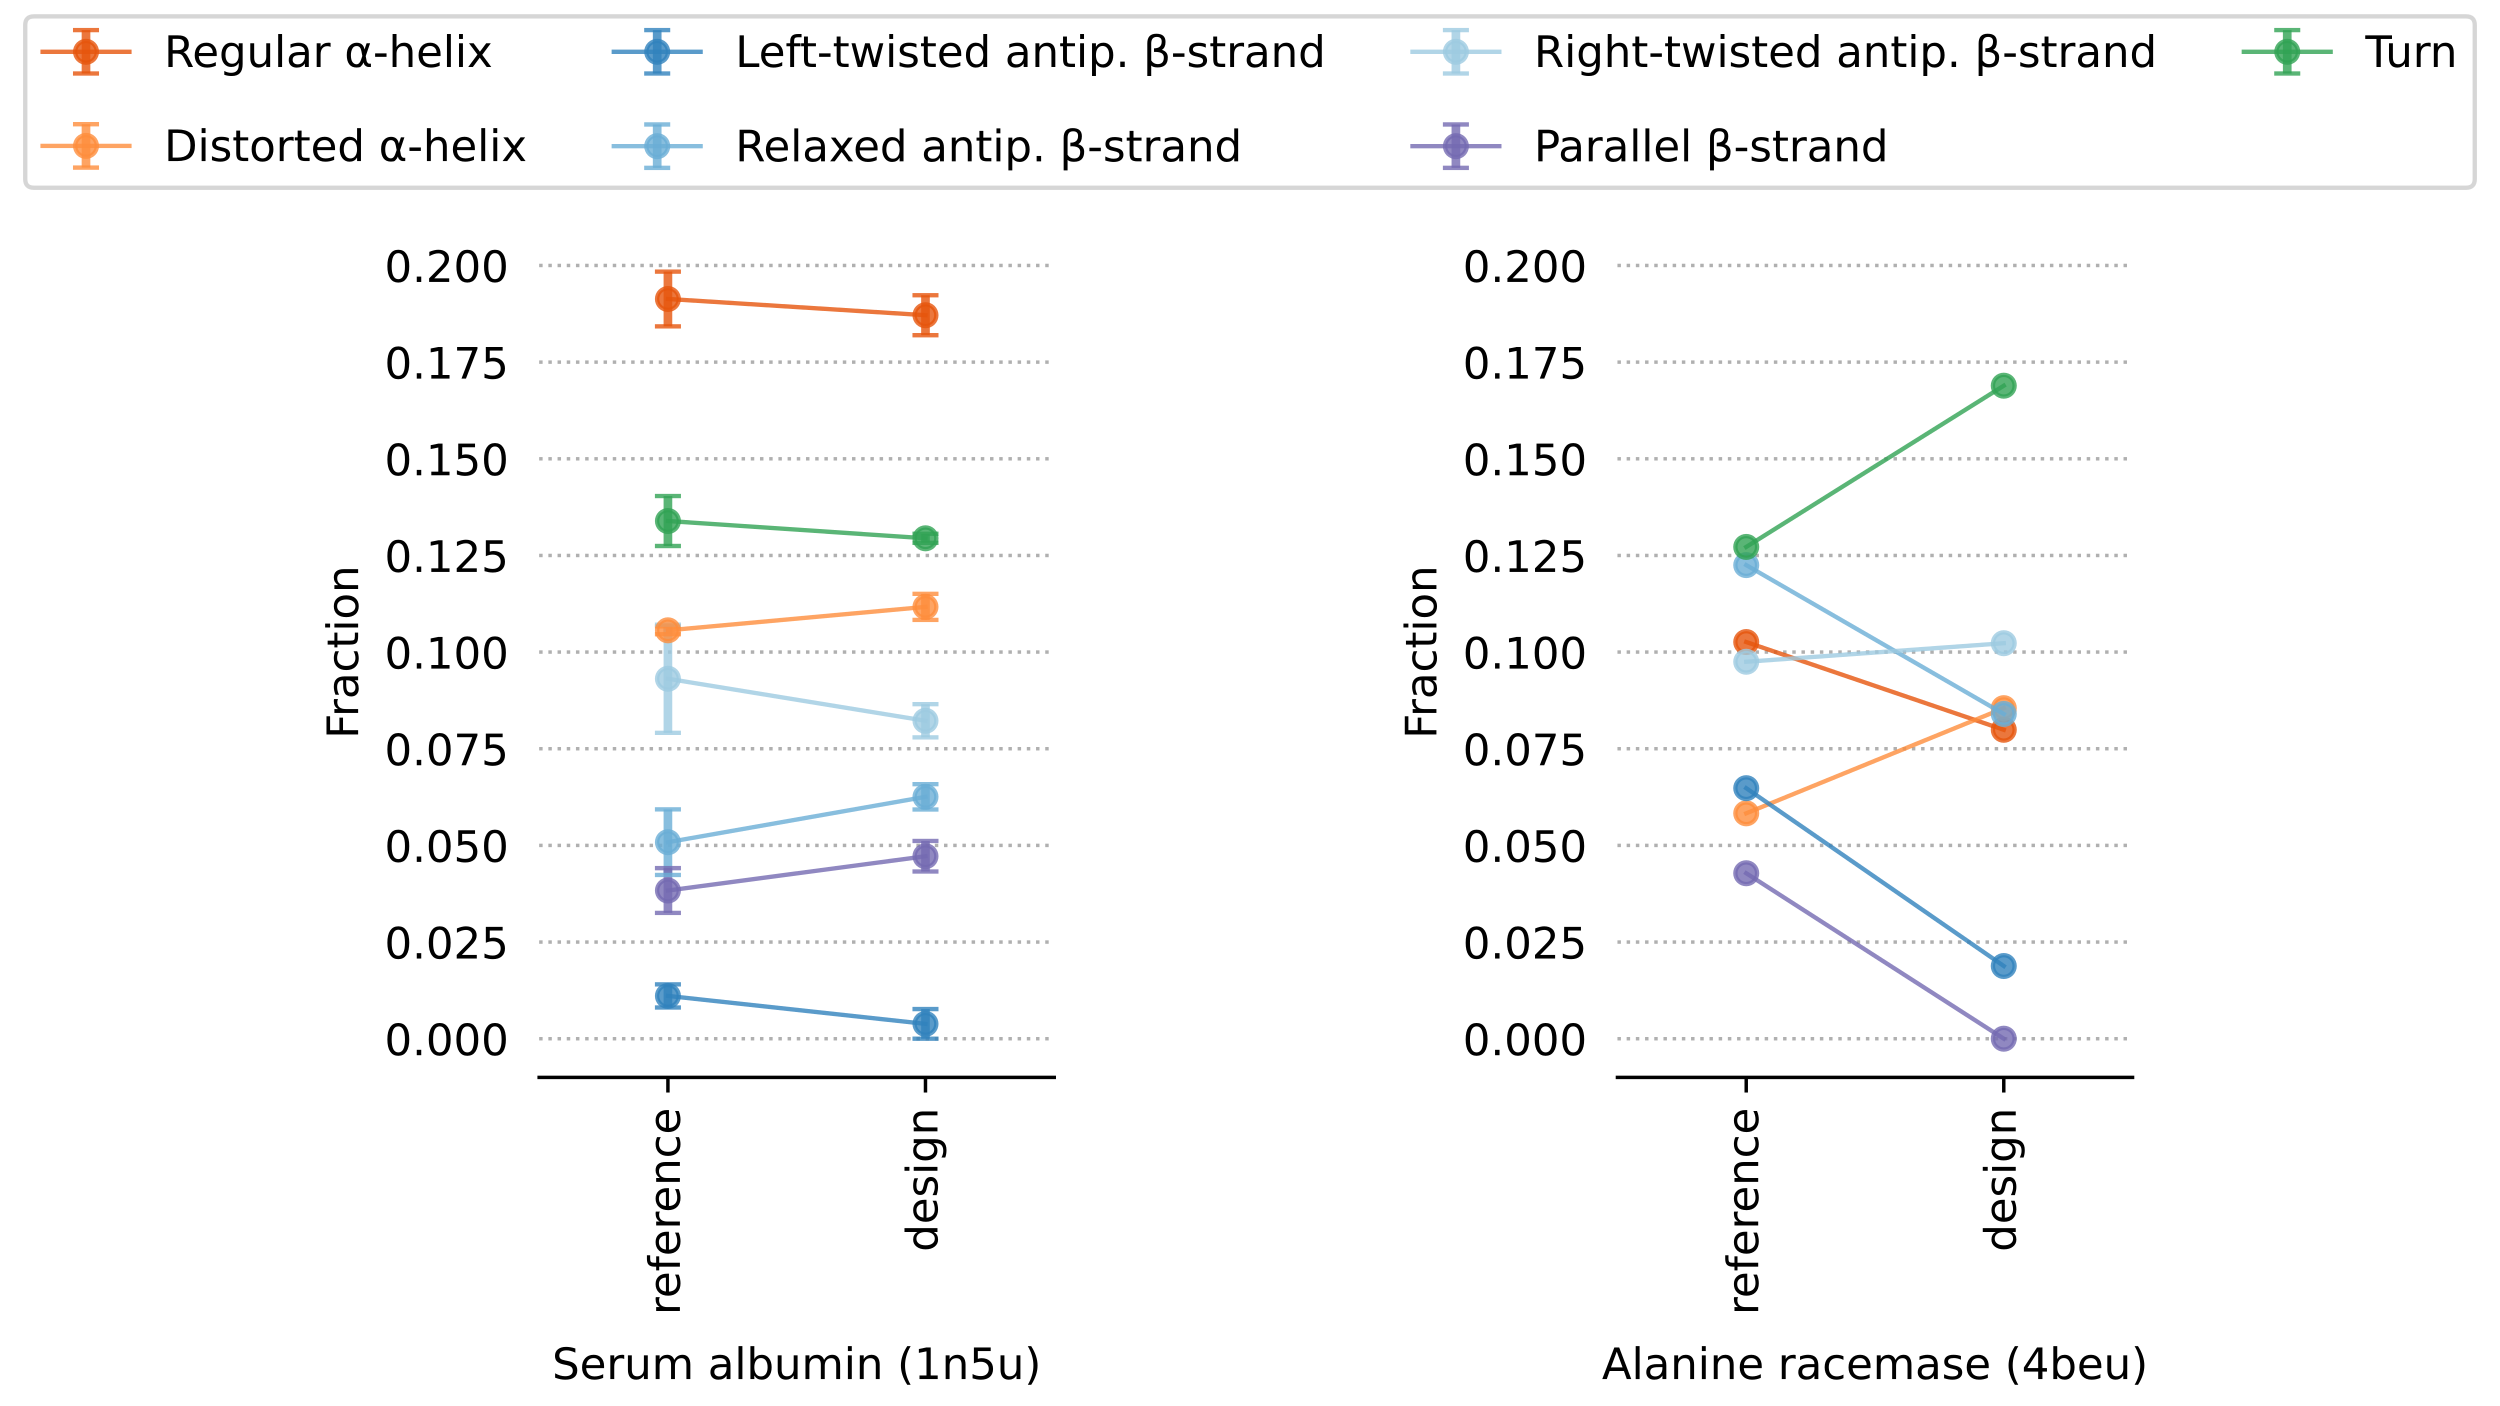 <?xml version="1.0" encoding="utf-8" standalone="no"?>
<!DOCTYPE svg PUBLIC "-//W3C//DTD SVG 1.1//EN"
  "http://www.w3.org/Graphics/SVG/1.1/DTD/svg11.dtd">
<!-- Created with matplotlib (https://matplotlib.org/) -->
<svg height="324pt" version="1.1" viewBox="0 0 576 324" width="576pt" xmlns="http://www.w3.org/2000/svg" xmlns:xlink="http://www.w3.org/1999/xlink">
 <defs>
  <style type="text/css">
*{stroke-linecap:butt;stroke-linejoin:round;}
  </style>
 </defs>
 <g id="figure_1">
  <g id="patch_1">
   <path d="M 0 324 
L 576 324 
L 576 0 
L 0 0 
z
" style="fill:#ffffff;"/>
  </g>
  <g id="axes_1"/>
  <g id="axes_2">
   <g id="patch_2">
    <path d="M 124.22 248.226 
L 242.901 248.226 
L 242.901 52.258 
L 124.22 52.258 
z
" style="fill:#ffffff;"/>
   </g>
   <g id="matplotlib.axis_1">
    <g id="xtick_1">
     <g id="line2d_1">
      <defs>
       <path d="M 0 0 
L 0 3.5 
" id="m1bf6975417" style="stroke:#000000;stroke-width:0.8;"/>
      </defs>
      <g>
       <use style="stroke:#000000;stroke-width:0.8;" x="153.89" xlink:href="#m1bf6975417" y="248.226"/>
      </g>
     </g>
     <g id="text_1">
      <!--  reference -->
      <defs>
       <path id="DejaVuSans-32"/>
       <path d="M 41.109 46.297 
Q 39.594 47.172 37.812 47.578 
Q 36.031 48 33.891 48 
Q 26.266 48 22.188 43.047 
Q 18.109 38.094 18.109 28.812 
L 18.109 0 
L 9.078 0 
L 9.078 54.688 
L 18.109 54.688 
L 18.109 46.188 
Q 20.953 51.172 25.484 53.578 
Q 30.031 56 36.531 56 
Q 37.453 56 38.578 55.875 
Q 39.703 55.766 41.062 55.516 
z
" id="DejaVuSans-114"/>
       <path d="M 56.203 29.594 
L 56.203 25.203 
L 14.891 25.203 
Q 15.484 15.922 20.484 11.062 
Q 25.484 6.203 34.422 6.203 
Q 39.594 6.203 44.453 7.469 
Q 49.312 8.734 54.109 11.281 
L 54.109 2.781 
Q 49.266 0.734 44.188 -0.344 
Q 39.109 -1.422 33.891 -1.422 
Q 20.797 -1.422 13.156 6.188 
Q 5.516 13.812 5.516 26.812 
Q 5.516 40.234 12.766 48.109 
Q 20.016 56 32.328 56 
Q 43.359 56 49.781 48.891 
Q 56.203 41.797 56.203 29.594 
z
M 47.219 32.234 
Q 47.125 39.594 43.094 43.984 
Q 39.062 48.391 32.422 48.391 
Q 24.906 48.391 20.391 44.141 
Q 15.875 39.891 15.188 32.172 
z
" id="DejaVuSans-101"/>
       <path d="M 37.109 75.984 
L 37.109 68.5 
L 28.516 68.5 
Q 23.688 68.5 21.797 66.547 
Q 19.922 64.594 19.922 59.516 
L 19.922 54.688 
L 34.719 54.688 
L 34.719 47.703 
L 19.922 47.703 
L 19.922 0 
L 10.891 0 
L 10.891 47.703 
L 2.297 47.703 
L 2.297 54.688 
L 10.891 54.688 
L 10.891 58.5 
Q 10.891 67.625 15.141 71.797 
Q 19.391 75.984 28.609 75.984 
z
" id="DejaVuSans-102"/>
       <path d="M 54.891 33.016 
L 54.891 0 
L 45.906 0 
L 45.906 32.719 
Q 45.906 40.484 42.875 44.328 
Q 39.844 48.188 33.797 48.188 
Q 26.516 48.188 22.312 43.547 
Q 18.109 38.922 18.109 30.906 
L 18.109 0 
L 9.078 0 
L 9.078 54.688 
L 18.109 54.688 
L 18.109 46.188 
Q 21.344 51.125 25.703 53.562 
Q 30.078 56 35.797 56 
Q 45.219 56 50.047 50.172 
Q 54.891 44.344 54.891 33.016 
z
" id="DejaVuSans-110"/>
       <path d="M 48.781 52.594 
L 48.781 44.188 
Q 44.969 46.297 41.141 47.344 
Q 37.312 48.391 33.406 48.391 
Q 24.656 48.391 19.812 42.844 
Q 14.984 37.312 14.984 27.297 
Q 14.984 17.281 19.812 11.734 
Q 24.656 6.203 33.406 6.203 
Q 37.312 6.203 41.141 7.25 
Q 44.969 8.297 48.781 10.406 
L 48.781 2.094 
Q 45.016 0.344 40.984 -0.531 
Q 36.969 -1.422 32.422 -1.422 
Q 20.062 -1.422 12.781 6.344 
Q 5.516 14.109 5.516 27.297 
Q 5.516 40.672 12.859 48.328 
Q 20.219 56 33.016 56 
Q 37.156 56 41.109 55.141 
Q 45.062 54.297 48.781 52.594 
z
" id="DejaVuSans-99"/>
      </defs>
      <g transform="translate(156.649 306.145)rotate(-90)scale(0.1 -0.1)">
       <use xlink:href="#DejaVuSans-32"/>
       <use x="31.787" xlink:href="#DejaVuSans-114"/>
       <use x="70.65" xlink:href="#DejaVuSans-101"/>
       <use x="132.174" xlink:href="#DejaVuSans-102"/>
       <use x="167.379" xlink:href="#DejaVuSans-101"/>
       <use x="228.902" xlink:href="#DejaVuSans-114"/>
       <use x="267.766" xlink:href="#DejaVuSans-101"/>
       <use x="329.289" xlink:href="#DejaVuSans-110"/>
       <use x="392.668" xlink:href="#DejaVuSans-99"/>
       <use x="447.648" xlink:href="#DejaVuSans-101"/>
      </g>
     </g>
    </g>
    <g id="xtick_2">
     <g id="line2d_2">
      <g>
       <use style="stroke:#000000;stroke-width:0.8;" x="213.231" xlink:href="#m1bf6975417" y="248.226"/>
      </g>
     </g>
     <g id="text_2">
      <!--  design -->
      <defs>
       <path d="M 45.406 46.391 
L 45.406 75.984 
L 54.391 75.984 
L 54.391 0 
L 45.406 0 
L 45.406 8.203 
Q 42.578 3.328 38.25 0.953 
Q 33.938 -1.422 27.875 -1.422 
Q 17.969 -1.422 11.734 6.484 
Q 5.516 14.406 5.516 27.297 
Q 5.516 40.188 11.734 48.094 
Q 17.969 56 27.875 56 
Q 33.938 56 38.25 53.625 
Q 42.578 51.266 45.406 46.391 
z
M 14.797 27.297 
Q 14.797 17.391 18.875 11.75 
Q 22.953 6.109 30.078 6.109 
Q 37.203 6.109 41.297 11.75 
Q 45.406 17.391 45.406 27.297 
Q 45.406 37.203 41.297 42.844 
Q 37.203 48.484 30.078 48.484 
Q 22.953 48.484 18.875 42.844 
Q 14.797 37.203 14.797 27.297 
z
" id="DejaVuSans-100"/>
       <path d="M 44.281 53.078 
L 44.281 44.578 
Q 40.484 46.531 36.375 47.5 
Q 32.281 48.484 27.875 48.484 
Q 21.188 48.484 17.844 46.438 
Q 14.5 44.391 14.5 40.281 
Q 14.5 37.156 16.891 35.375 
Q 19.281 33.594 26.516 31.984 
L 29.594 31.297 
Q 39.156 29.25 43.188 25.516 
Q 47.219 21.781 47.219 15.094 
Q 47.219 7.469 41.188 3.016 
Q 35.156 -1.422 24.609 -1.422 
Q 20.219 -1.422 15.453 -0.562 
Q 10.688 0.297 5.422 2 
L 5.422 11.281 
Q 10.406 8.688 15.234 7.391 
Q 20.062 6.109 24.812 6.109 
Q 31.156 6.109 34.562 8.281 
Q 37.984 10.453 37.984 14.406 
Q 37.984 18.062 35.516 20.016 
Q 33.062 21.969 24.703 23.781 
L 21.578 24.516 
Q 13.234 26.266 9.516 29.906 
Q 5.812 33.547 5.812 39.891 
Q 5.812 47.609 11.281 51.797 
Q 16.75 56 26.812 56 
Q 31.781 56 36.172 55.266 
Q 40.578 54.547 44.281 53.078 
z
" id="DejaVuSans-115"/>
       <path d="M 9.422 54.688 
L 18.406 54.688 
L 18.406 0 
L 9.422 0 
z
M 9.422 75.984 
L 18.406 75.984 
L 18.406 64.594 
L 9.422 64.594 
z
" id="DejaVuSans-105"/>
       <path d="M 45.406 27.984 
Q 45.406 37.75 41.375 43.109 
Q 37.359 48.484 30.078 48.484 
Q 22.859 48.484 18.828 43.109 
Q 14.797 37.75 14.797 27.984 
Q 14.797 18.266 18.828 12.891 
Q 22.859 7.516 30.078 7.516 
Q 37.359 7.516 41.375 12.891 
Q 45.406 18.266 45.406 27.984 
z
M 54.391 6.781 
Q 54.391 -7.172 48.188 -13.984 
Q 42 -20.797 29.203 -20.797 
Q 24.469 -20.797 20.266 -20.094 
Q 16.062 -19.391 12.109 -17.922 
L 12.109 -9.188 
Q 16.062 -11.328 19.922 -12.344 
Q 23.781 -13.375 27.781 -13.375 
Q 36.625 -13.375 41.016 -8.766 
Q 45.406 -4.156 45.406 5.172 
L 45.406 9.625 
Q 42.625 4.781 38.281 2.391 
Q 33.938 0 27.875 0 
Q 17.828 0 11.672 7.656 
Q 5.516 15.328 5.516 27.984 
Q 5.516 40.672 11.672 48.328 
Q 17.828 56 27.875 56 
Q 33.938 56 38.281 53.609 
Q 42.625 51.219 45.406 46.391 
L 45.406 54.688 
L 54.391 54.688 
z
" id="DejaVuSans-103"/>
      </defs>
      <g transform="translate(215.99 291.579)rotate(-90)scale(0.1 -0.1)">
       <use xlink:href="#DejaVuSans-32"/>
       <use x="31.787" xlink:href="#DejaVuSans-100"/>
       <use x="95.264" xlink:href="#DejaVuSans-101"/>
       <use x="156.787" xlink:href="#DejaVuSans-115"/>
       <use x="208.887" xlink:href="#DejaVuSans-105"/>
       <use x="236.67" xlink:href="#DejaVuSans-103"/>
       <use x="300.146" xlink:href="#DejaVuSans-110"/>
      </g>
     </g>
    </g>
    <g id="text_3">
     <!-- Serum albumin (1n5u) -->
     <defs>
      <path d="M 53.516 70.516 
L 53.516 60.891 
Q 47.906 63.578 42.922 64.891 
Q 37.938 66.219 33.297 66.219 
Q 25.25 66.219 20.875 63.094 
Q 16.5 59.969 16.5 54.203 
Q 16.5 49.359 19.406 46.891 
Q 22.312 44.438 30.422 42.922 
L 36.375 41.703 
Q 47.406 39.594 52.656 34.297 
Q 57.906 29 57.906 20.125 
Q 57.906 9.516 50.797 4.047 
Q 43.703 -1.422 29.984 -1.422 
Q 24.812 -1.422 18.969 -0.25 
Q 13.141 0.922 6.891 3.219 
L 6.891 13.375 
Q 12.891 10.016 18.656 8.297 
Q 24.422 6.594 29.984 6.594 
Q 38.422 6.594 43.016 9.906 
Q 47.609 13.234 47.609 19.391 
Q 47.609 24.75 44.312 27.781 
Q 41.016 30.812 33.5 32.328 
L 27.484 33.5 
Q 16.453 35.688 11.516 40.375 
Q 6.594 45.062 6.594 53.422 
Q 6.594 63.094 13.406 68.656 
Q 20.219 74.219 32.172 74.219 
Q 37.312 74.219 42.625 73.281 
Q 47.953 72.359 53.516 70.516 
z
" id="DejaVuSans-83"/>
      <path d="M 8.5 21.578 
L 8.5 54.688 
L 17.484 54.688 
L 17.484 21.922 
Q 17.484 14.156 20.5 10.266 
Q 23.531 6.391 29.594 6.391 
Q 36.859 6.391 41.078 11.031 
Q 45.312 15.672 45.312 23.688 
L 45.312 54.688 
L 54.297 54.688 
L 54.297 0 
L 45.312 0 
L 45.312 8.406 
Q 42.047 3.422 37.719 1 
Q 33.406 -1.422 27.688 -1.422 
Q 18.266 -1.422 13.375 4.438 
Q 8.5 10.297 8.5 21.578 
z
M 31.109 56 
z
" id="DejaVuSans-117"/>
      <path d="M 52 44.188 
Q 55.375 50.25 60.062 53.125 
Q 64.75 56 71.094 56 
Q 79.641 56 84.281 50.016 
Q 88.922 44.047 88.922 33.016 
L 88.922 0 
L 79.891 0 
L 79.891 32.719 
Q 79.891 40.578 77.094 44.375 
Q 74.312 48.188 68.609 48.188 
Q 61.625 48.188 57.562 43.547 
Q 53.516 38.922 53.516 30.906 
L 53.516 0 
L 44.484 0 
L 44.484 32.719 
Q 44.484 40.625 41.703 44.406 
Q 38.922 48.188 33.109 48.188 
Q 26.219 48.188 22.156 43.531 
Q 18.109 38.875 18.109 30.906 
L 18.109 0 
L 9.078 0 
L 9.078 54.688 
L 18.109 54.688 
L 18.109 46.188 
Q 21.188 51.219 25.484 53.609 
Q 29.781 56 35.688 56 
Q 41.656 56 45.828 52.969 
Q 50 49.953 52 44.188 
z
" id="DejaVuSans-109"/>
      <path d="M 34.281 27.484 
Q 23.391 27.484 19.188 25 
Q 14.984 22.516 14.984 16.5 
Q 14.984 11.719 18.141 8.906 
Q 21.297 6.109 26.703 6.109 
Q 34.188 6.109 38.703 11.406 
Q 43.219 16.703 43.219 25.484 
L 43.219 27.484 
z
M 52.203 31.203 
L 52.203 0 
L 43.219 0 
L 43.219 8.297 
Q 40.141 3.328 35.547 0.953 
Q 30.953 -1.422 24.312 -1.422 
Q 15.922 -1.422 10.953 3.297 
Q 6 8.016 6 15.922 
Q 6 25.141 12.172 29.828 
Q 18.359 34.516 30.609 34.516 
L 43.219 34.516 
L 43.219 35.406 
Q 43.219 41.609 39.141 45 
Q 35.062 48.391 27.688 48.391 
Q 23 48.391 18.547 47.266 
Q 14.109 46.141 10.016 43.891 
L 10.016 52.203 
Q 14.938 54.109 19.578 55.047 
Q 24.219 56 28.609 56 
Q 40.484 56 46.344 49.844 
Q 52.203 43.703 52.203 31.203 
z
" id="DejaVuSans-97"/>
      <path d="M 9.422 75.984 
L 18.406 75.984 
L 18.406 0 
L 9.422 0 
z
" id="DejaVuSans-108"/>
      <path d="M 48.688 27.297 
Q 48.688 37.203 44.609 42.844 
Q 40.531 48.484 33.406 48.484 
Q 26.266 48.484 22.188 42.844 
Q 18.109 37.203 18.109 27.297 
Q 18.109 17.391 22.188 11.75 
Q 26.266 6.109 33.406 6.109 
Q 40.531 6.109 44.609 11.75 
Q 48.688 17.391 48.688 27.297 
z
M 18.109 46.391 
Q 20.953 51.266 25.266 53.625 
Q 29.594 56 35.594 56 
Q 45.562 56 51.781 48.094 
Q 58.016 40.188 58.016 27.297 
Q 58.016 14.406 51.781 6.484 
Q 45.562 -1.422 35.594 -1.422 
Q 29.594 -1.422 25.266 0.953 
Q 20.953 3.328 18.109 8.203 
L 18.109 0 
L 9.078 0 
L 9.078 75.984 
L 18.109 75.984 
z
" id="DejaVuSans-98"/>
      <path d="M 31 75.875 
Q 24.469 64.656 21.281 53.656 
Q 18.109 42.672 18.109 31.391 
Q 18.109 20.125 21.312 9.062 
Q 24.516 -2 31 -13.188 
L 23.188 -13.188 
Q 15.875 -1.703 12.234 9.375 
Q 8.594 20.453 8.594 31.391 
Q 8.594 42.281 12.203 53.312 
Q 15.828 64.359 23.188 75.875 
z
" id="DejaVuSans-40"/>
      <path d="M 12.406 8.297 
L 28.516 8.297 
L 28.516 63.922 
L 10.984 60.406 
L 10.984 69.391 
L 28.422 72.906 
L 38.281 72.906 
L 38.281 8.297 
L 54.391 8.297 
L 54.391 0 
L 12.406 0 
z
" id="DejaVuSans-49"/>
      <path d="M 10.797 72.906 
L 49.516 72.906 
L 49.516 64.594 
L 19.828 64.594 
L 19.828 46.734 
Q 21.969 47.469 24.109 47.828 
Q 26.266 48.188 28.422 48.188 
Q 40.625 48.188 47.75 41.5 
Q 54.891 34.812 54.891 23.391 
Q 54.891 11.625 47.562 5.094 
Q 40.234 -1.422 26.906 -1.422 
Q 22.312 -1.422 17.547 -0.641 
Q 12.797 0.141 7.719 1.703 
L 7.719 11.625 
Q 12.109 9.234 16.797 8.062 
Q 21.484 6.891 26.703 6.891 
Q 35.156 6.891 40.078 11.328 
Q 45.016 15.766 45.016 23.391 
Q 45.016 31 40.078 35.438 
Q 35.156 39.891 26.703 39.891 
Q 22.75 39.891 18.812 39.016 
Q 14.891 38.141 10.797 36.281 
z
" id="DejaVuSans-53"/>
      <path d="M 8.016 75.875 
L 15.828 75.875 
Q 23.141 64.359 26.781 53.312 
Q 30.422 42.281 30.422 31.391 
Q 30.422 20.453 26.781 9.375 
Q 23.141 -1.703 15.828 -13.188 
L 8.016 -13.188 
Q 14.5 -2 17.703 9.062 
Q 20.906 20.125 20.906 31.391 
Q 20.906 42.672 17.703 53.656 
Q 14.5 64.656 8.016 75.875 
z
" id="DejaVuSans-41"/>
     </defs>
     <g transform="translate(127.211 317.743)scale(0.1 -0.1)">
      <use xlink:href="#DejaVuSans-83"/>
      <use x="63.477" xlink:href="#DejaVuSans-101"/>
      <use x="125" xlink:href="#DejaVuSans-114"/>
      <use x="166.113" xlink:href="#DejaVuSans-117"/>
      <use x="229.492" xlink:href="#DejaVuSans-109"/>
      <use x="326.904" xlink:href="#DejaVuSans-32"/>
      <use x="358.691" xlink:href="#DejaVuSans-97"/>
      <use x="419.971" xlink:href="#DejaVuSans-108"/>
      <use x="447.754" xlink:href="#DejaVuSans-98"/>
      <use x="511.23" xlink:href="#DejaVuSans-117"/>
      <use x="574.609" xlink:href="#DejaVuSans-109"/>
      <use x="672.021" xlink:href="#DejaVuSans-105"/>
      <use x="699.805" xlink:href="#DejaVuSans-110"/>
      <use x="763.184" xlink:href="#DejaVuSans-32"/>
      <use x="794.971" xlink:href="#DejaVuSans-40"/>
      <use x="833.984" xlink:href="#DejaVuSans-49"/>
      <use x="897.607" xlink:href="#DejaVuSans-110"/>
      <use x="960.986" xlink:href="#DejaVuSans-53"/>
      <use x="1024.609" xlink:href="#DejaVuSans-117"/>
      <use x="1087.988" xlink:href="#DejaVuSans-41"/>
     </g>
    </g>
   </g>
   <g id="matplotlib.axis_2">
    <g id="ytick_1">
     <g id="line2d_3">
      <path clip-path="url(#pd47e5bbdd8)" d="M 124.22 239.318 
L 242.901 239.318 
" style="fill:none;stroke:#b0b0b0;stroke-dasharray:0.8,1.32;stroke-dashoffset:0;stroke-width:0.8;"/>
     </g>
     <g id="text_4">
      <!-- 0.000 -->
      <defs>
       <path d="M 31.781 66.406 
Q 24.172 66.406 20.328 58.906 
Q 16.5 51.422 16.5 36.375 
Q 16.5 21.391 20.328 13.891 
Q 24.172 6.391 31.781 6.391 
Q 39.453 6.391 43.281 13.891 
Q 47.125 21.391 47.125 36.375 
Q 47.125 51.422 43.281 58.906 
Q 39.453 66.406 31.781 66.406 
z
M 31.781 74.219 
Q 44.047 74.219 50.516 64.516 
Q 56.984 54.828 56.984 36.375 
Q 56.984 17.969 50.516 8.266 
Q 44.047 -1.422 31.781 -1.422 
Q 19.531 -1.422 13.062 8.266 
Q 6.594 17.969 6.594 36.375 
Q 6.594 54.828 13.062 64.516 
Q 19.531 74.219 31.781 74.219 
z
" id="DejaVuSans-48"/>
       <path d="M 10.688 12.406 
L 21 12.406 
L 21 0 
L 10.688 0 
z
" id="DejaVuSans-46"/>
      </defs>
      <g transform="translate(88.592 243.117)scale(0.1 -0.1)">
       <use xlink:href="#DejaVuSans-48"/>
       <use x="63.623" xlink:href="#DejaVuSans-46"/>
       <use x="95.41" xlink:href="#DejaVuSans-48"/>
       <use x="159.033" xlink:href="#DejaVuSans-48"/>
       <use x="222.656" xlink:href="#DejaVuSans-48"/>
      </g>
     </g>
    </g>
    <g id="ytick_2">
     <g id="line2d_4">
      <path clip-path="url(#pd47e5bbdd8)" d="M 124.22 217.049 
L 242.901 217.049 
" style="fill:none;stroke:#b0b0b0;stroke-dasharray:0.8,1.32;stroke-dashoffset:0;stroke-width:0.8;"/>
     </g>
     <g id="text_5">
      <!-- 0.025 -->
      <defs>
       <path d="M 19.188 8.297 
L 53.609 8.297 
L 53.609 0 
L 7.328 0 
L 7.328 8.297 
Q 12.938 14.109 22.625 23.891 
Q 32.328 33.688 34.812 36.531 
Q 39.547 41.844 41.422 45.531 
Q 43.312 49.219 43.312 52.781 
Q 43.312 58.594 39.234 62.25 
Q 35.156 65.922 28.609 65.922 
Q 23.969 65.922 18.812 64.312 
Q 13.672 62.703 7.812 59.422 
L 7.812 69.391 
Q 13.766 71.781 18.938 73 
Q 24.125 74.219 28.422 74.219 
Q 39.75 74.219 46.484 68.547 
Q 53.219 62.891 53.219 53.422 
Q 53.219 48.922 51.531 44.891 
Q 49.859 40.875 45.406 35.406 
Q 44.188 33.984 37.641 27.219 
Q 31.109 20.453 19.188 8.297 
z
" id="DejaVuSans-50"/>
      </defs>
      <g transform="translate(88.592 220.848)scale(0.1 -0.1)">
       <use xlink:href="#DejaVuSans-48"/>
       <use x="63.623" xlink:href="#DejaVuSans-46"/>
       <use x="95.41" xlink:href="#DejaVuSans-48"/>
       <use x="159.033" xlink:href="#DejaVuSans-50"/>
       <use x="222.656" xlink:href="#DejaVuSans-53"/>
      </g>
     </g>
    </g>
    <g id="ytick_3">
     <g id="line2d_5">
      <path clip-path="url(#pd47e5bbdd8)" d="M 124.22 194.78 
L 242.901 194.78 
" style="fill:none;stroke:#b0b0b0;stroke-dasharray:0.8,1.32;stroke-dashoffset:0;stroke-width:0.8;"/>
     </g>
     <g id="text_6">
      <!-- 0.050 -->
      <g transform="translate(88.592 198.579)scale(0.1 -0.1)">
       <use xlink:href="#DejaVuSans-48"/>
       <use x="63.623" xlink:href="#DejaVuSans-46"/>
       <use x="95.41" xlink:href="#DejaVuSans-48"/>
       <use x="159.033" xlink:href="#DejaVuSans-53"/>
       <use x="222.656" xlink:href="#DejaVuSans-48"/>
      </g>
     </g>
    </g>
    <g id="ytick_4">
     <g id="line2d_6">
      <path clip-path="url(#pd47e5bbdd8)" d="M 124.22 172.511 
L 242.901 172.511 
" style="fill:none;stroke:#b0b0b0;stroke-dasharray:0.8,1.32;stroke-dashoffset:0;stroke-width:0.8;"/>
     </g>
     <g id="text_7">
      <!-- 0.075 -->
      <defs>
       <path d="M 8.203 72.906 
L 55.078 72.906 
L 55.078 68.703 
L 28.609 0 
L 18.312 0 
L 43.219 64.594 
L 8.203 64.594 
z
" id="DejaVuSans-55"/>
      </defs>
      <g transform="translate(88.592 176.31)scale(0.1 -0.1)">
       <use xlink:href="#DejaVuSans-48"/>
       <use x="63.623" xlink:href="#DejaVuSans-46"/>
       <use x="95.41" xlink:href="#DejaVuSans-48"/>
       <use x="159.033" xlink:href="#DejaVuSans-55"/>
       <use x="222.656" xlink:href="#DejaVuSans-53"/>
      </g>
     </g>
    </g>
    <g id="ytick_5">
     <g id="line2d_7">
      <path clip-path="url(#pd47e5bbdd8)" d="M 124.22 150.242 
L 242.901 150.242 
" style="fill:none;stroke:#b0b0b0;stroke-dasharray:0.8,1.32;stroke-dashoffset:0;stroke-width:0.8;"/>
     </g>
     <g id="text_8">
      <!-- 0.100 -->
      <g transform="translate(88.592 154.041)scale(0.1 -0.1)">
       <use xlink:href="#DejaVuSans-48"/>
       <use x="63.623" xlink:href="#DejaVuSans-46"/>
       <use x="95.41" xlink:href="#DejaVuSans-49"/>
       <use x="159.033" xlink:href="#DejaVuSans-48"/>
       <use x="222.656" xlink:href="#DejaVuSans-48"/>
      </g>
     </g>
    </g>
    <g id="ytick_6">
     <g id="line2d_8">
      <path clip-path="url(#pd47e5bbdd8)" d="M 124.22 127.973 
L 242.901 127.973 
" style="fill:none;stroke:#b0b0b0;stroke-dasharray:0.8,1.32;stroke-dashoffset:0;stroke-width:0.8;"/>
     </g>
     <g id="text_9">
      <!-- 0.125 -->
      <g transform="translate(88.592 131.772)scale(0.1 -0.1)">
       <use xlink:href="#DejaVuSans-48"/>
       <use x="63.623" xlink:href="#DejaVuSans-46"/>
       <use x="95.41" xlink:href="#DejaVuSans-49"/>
       <use x="159.033" xlink:href="#DejaVuSans-50"/>
       <use x="222.656" xlink:href="#DejaVuSans-53"/>
      </g>
     </g>
    </g>
    <g id="ytick_7">
     <g id="line2d_9">
      <path clip-path="url(#pd47e5bbdd8)" d="M 124.22 105.704 
L 242.901 105.704 
" style="fill:none;stroke:#b0b0b0;stroke-dasharray:0.8,1.32;stroke-dashoffset:0;stroke-width:0.8;"/>
     </g>
     <g id="text_10">
      <!-- 0.150 -->
      <g transform="translate(88.592 109.503)scale(0.1 -0.1)">
       <use xlink:href="#DejaVuSans-48"/>
       <use x="63.623" xlink:href="#DejaVuSans-46"/>
       <use x="95.41" xlink:href="#DejaVuSans-49"/>
       <use x="159.033" xlink:href="#DejaVuSans-53"/>
       <use x="222.656" xlink:href="#DejaVuSans-48"/>
      </g>
     </g>
    </g>
    <g id="ytick_8">
     <g id="line2d_10">
      <path clip-path="url(#pd47e5bbdd8)" d="M 124.22 83.435 
L 242.901 83.435 
" style="fill:none;stroke:#b0b0b0;stroke-dasharray:0.8,1.32;stroke-dashoffset:0;stroke-width:0.8;"/>
     </g>
     <g id="text_11">
      <!-- 0.175 -->
      <g transform="translate(88.592 87.234)scale(0.1 -0.1)">
       <use xlink:href="#DejaVuSans-48"/>
       <use x="63.623" xlink:href="#DejaVuSans-46"/>
       <use x="95.41" xlink:href="#DejaVuSans-49"/>
       <use x="159.033" xlink:href="#DejaVuSans-55"/>
       <use x="222.656" xlink:href="#DejaVuSans-53"/>
      </g>
     </g>
    </g>
    <g id="ytick_9">
     <g id="line2d_11">
      <path clip-path="url(#pd47e5bbdd8)" d="M 124.22 61.166 
L 242.901 61.166 
" style="fill:none;stroke:#b0b0b0;stroke-dasharray:0.8,1.32;stroke-dashoffset:0;stroke-width:0.8;"/>
     </g>
     <g id="text_12">
      <!-- 0.200 -->
      <g transform="translate(88.592 64.965)scale(0.1 -0.1)">
       <use xlink:href="#DejaVuSans-48"/>
       <use x="63.623" xlink:href="#DejaVuSans-46"/>
       <use x="95.41" xlink:href="#DejaVuSans-50"/>
       <use x="159.033" xlink:href="#DejaVuSans-48"/>
       <use x="222.656" xlink:href="#DejaVuSans-48"/>
      </g>
     </g>
    </g>
    <g id="text_13">
     <!-- Fraction -->
     <defs>
      <path d="M 9.812 72.906 
L 51.703 72.906 
L 51.703 64.594 
L 19.672 64.594 
L 19.672 43.109 
L 48.578 43.109 
L 48.578 34.812 
L 19.672 34.812 
L 19.672 0 
L 9.812 0 
z
" id="DejaVuSans-70"/>
      <path d="M 18.312 70.219 
L 18.312 54.688 
L 36.812 54.688 
L 36.812 47.703 
L 18.312 47.703 
L 18.312 18.016 
Q 18.312 11.328 20.141 9.422 
Q 21.969 7.516 27.594 7.516 
L 36.812 7.516 
L 36.812 0 
L 27.594 0 
Q 17.188 0 13.234 3.875 
Q 9.281 7.766 9.281 18.016 
L 9.281 47.703 
L 2.688 47.703 
L 2.688 54.688 
L 9.281 54.688 
L 9.281 70.219 
z
" id="DejaVuSans-116"/>
      <path d="M 30.609 48.391 
Q 23.391 48.391 19.188 42.75 
Q 14.984 37.109 14.984 27.297 
Q 14.984 17.484 19.156 11.844 
Q 23.344 6.203 30.609 6.203 
Q 37.797 6.203 41.984 11.859 
Q 46.188 17.531 46.188 27.297 
Q 46.188 37.016 41.984 42.703 
Q 37.797 48.391 30.609 48.391 
z
M 30.609 56 
Q 42.328 56 49.016 48.375 
Q 55.719 40.766 55.719 27.297 
Q 55.719 13.875 49.016 6.219 
Q 42.328 -1.422 30.609 -1.422 
Q 18.844 -1.422 12.172 6.219 
Q 5.516 13.875 5.516 27.297 
Q 5.516 40.766 12.172 48.375 
Q 18.844 56 30.609 56 
z
" id="DejaVuSans-111"/>
     </defs>
     <g transform="translate(82.512 170.201)rotate(-90)scale(0.1 -0.1)">
      <use xlink:href="#DejaVuSans-70"/>
      <use x="50.27" xlink:href="#DejaVuSans-114"/>
      <use x="91.383" xlink:href="#DejaVuSans-97"/>
      <use x="152.662" xlink:href="#DejaVuSans-99"/>
      <use x="207.643" xlink:href="#DejaVuSans-116"/>
      <use x="246.852" xlink:href="#DejaVuSans-105"/>
      <use x="274.635" xlink:href="#DejaVuSans-111"/>
      <use x="335.816" xlink:href="#DejaVuSans-110"/>
     </g>
    </g>
   </g>
   <g id="LineCollection_1">
    <path clip-path="url(#pd47e5bbdd8)" d="M 153.89 75.192 
L 153.89 62.579 
" style="fill:none;stroke:#e6550d;stroke-opacity:0.8;stroke-width:2;"/>
    <path clip-path="url(#pd47e5bbdd8)" d="M 213.231 77.23 
L 213.231 68.023 
" style="fill:none;stroke:#e6550d;stroke-opacity:0.8;stroke-width:2;"/>
   </g>
   <g id="LineCollection_2">
    <path clip-path="url(#pd47e5bbdd8)" d="M 153.89 146.127 
L 153.89 144.321 
" style="fill:none;stroke:#fd8d3c;stroke-opacity:0.8;stroke-width:2;"/>
    <path clip-path="url(#pd47e5bbdd8)" d="M 213.231 142.823 
L 213.231 136.817 
" style="fill:none;stroke:#fd8d3c;stroke-opacity:0.8;stroke-width:2;"/>
   </g>
   <g id="LineCollection_3">
    <path clip-path="url(#pd47e5bbdd8)" d="M 153.89 232.127 
L 153.89 226.793 
" style="fill:none;stroke:#3182bd;stroke-opacity:0.8;stroke-width:2;"/>
    <path clip-path="url(#pd47e5bbdd8)" d="M 213.231 239.318 
L 213.231 232.489 
" style="fill:none;stroke:#3182bd;stroke-opacity:0.8;stroke-width:2;"/>
   </g>
   <g id="LineCollection_4">
    <path clip-path="url(#pd47e5bbdd8)" d="M 153.89 201.591 
L 153.89 186.484 
" style="fill:none;stroke:#6baed6;stroke-opacity:0.8;stroke-width:2;"/>
    <path clip-path="url(#pd47e5bbdd8)" d="M 213.231 186.505 
L 213.231 180.667 
" style="fill:none;stroke:#6baed6;stroke-opacity:0.8;stroke-width:2;"/>
   </g>
   <g id="LineCollection_5">
    <path clip-path="url(#pd47e5bbdd8)" d="M 153.89 168.847 
L 153.89 143.93 
" style="fill:none;stroke:#9ecae1;stroke-opacity:0.8;stroke-width:2;"/>
    <path clip-path="url(#pd47e5bbdd8)" d="M 213.231 169.89 
L 213.231 162.246 
" style="fill:none;stroke:#9ecae1;stroke-opacity:0.8;stroke-width:2;"/>
   </g>
   <g id="LineCollection_6">
    <path clip-path="url(#pd47e5bbdd8)" d="M 153.89 210.326 
L 153.89 200.018 
" style="fill:none;stroke:#756bb1;stroke-opacity:0.8;stroke-width:2;"/>
    <path clip-path="url(#pd47e5bbdd8)" d="M 213.231 200.794 
L 213.231 193.754 
" style="fill:none;stroke:#756bb1;stroke-opacity:0.8;stroke-width:2;"/>
   </g>
   <g id="LineCollection_7">
    <path clip-path="url(#pd47e5bbdd8)" d="M 153.89 125.799 
L 153.89 114.291 
" style="fill:none;stroke:#31a354;stroke-opacity:0.8;stroke-width:2;"/>
    <path clip-path="url(#pd47e5bbdd8)" d="M 213.231 125.063 
L 213.231 122.985 
" style="fill:none;stroke:#31a354;stroke-opacity:0.8;stroke-width:2;"/>
   </g>
   <g id="line2d_12">
    <defs>
     <path d="M 3 0 
L -3 -0 
" id="mb83b39c14a" style="stroke:#e6550d;stroke-opacity:0.8;"/>
    </defs>
    <g clip-path="url(#pd47e5bbdd8)">
     <use style="fill:#e6550d;fill-opacity:0.8;stroke:#e6550d;stroke-opacity:0.8;" x="153.89" xlink:href="#mb83b39c14a" y="75.192"/>
     <use style="fill:#e6550d;fill-opacity:0.8;stroke:#e6550d;stroke-opacity:0.8;" x="213.231" xlink:href="#mb83b39c14a" y="77.23"/>
    </g>
   </g>
   <g id="line2d_13">
    <g clip-path="url(#pd47e5bbdd8)">
     <use style="fill:#e6550d;fill-opacity:0.8;stroke:#e6550d;stroke-opacity:0.8;" x="153.89" xlink:href="#mb83b39c14a" y="62.579"/>
     <use style="fill:#e6550d;fill-opacity:0.8;stroke:#e6550d;stroke-opacity:0.8;" x="213.231" xlink:href="#mb83b39c14a" y="68.023"/>
    </g>
   </g>
   <g id="line2d_14">
    <defs>
     <path d="M 3 0 
L -3 -0 
" id="mdfb092f779" style="stroke:#fd8d3c;stroke-opacity:0.8;"/>
    </defs>
    <g clip-path="url(#pd47e5bbdd8)">
     <use style="fill:#fd8d3c;fill-opacity:0.8;stroke:#fd8d3c;stroke-opacity:0.8;" x="153.89" xlink:href="#mdfb092f779" y="146.127"/>
     <use style="fill:#fd8d3c;fill-opacity:0.8;stroke:#fd8d3c;stroke-opacity:0.8;" x="213.231" xlink:href="#mdfb092f779" y="142.823"/>
    </g>
   </g>
   <g id="line2d_15">
    <g clip-path="url(#pd47e5bbdd8)">
     <use style="fill:#fd8d3c;fill-opacity:0.8;stroke:#fd8d3c;stroke-opacity:0.8;" x="153.89" xlink:href="#mdfb092f779" y="144.321"/>
     <use style="fill:#fd8d3c;fill-opacity:0.8;stroke:#fd8d3c;stroke-opacity:0.8;" x="213.231" xlink:href="#mdfb092f779" y="136.817"/>
    </g>
   </g>
   <g id="line2d_16">
    <defs>
     <path d="M 3 0 
L -3 -0 
" id="mbfc25997ed" style="stroke:#3182bd;stroke-opacity:0.8;"/>
    </defs>
    <g clip-path="url(#pd47e5bbdd8)">
     <use style="fill:#3182bd;fill-opacity:0.8;stroke:#3182bd;stroke-opacity:0.8;" x="153.89" xlink:href="#mbfc25997ed" y="232.127"/>
     <use style="fill:#3182bd;fill-opacity:0.8;stroke:#3182bd;stroke-opacity:0.8;" x="213.231" xlink:href="#mbfc25997ed" y="239.318"/>
    </g>
   </g>
   <g id="line2d_17">
    <g clip-path="url(#pd47e5bbdd8)">
     <use style="fill:#3182bd;fill-opacity:0.8;stroke:#3182bd;stroke-opacity:0.8;" x="153.89" xlink:href="#mbfc25997ed" y="226.793"/>
     <use style="fill:#3182bd;fill-opacity:0.8;stroke:#3182bd;stroke-opacity:0.8;" x="213.231" xlink:href="#mbfc25997ed" y="232.489"/>
    </g>
   </g>
   <g id="line2d_18">
    <defs>
     <path d="M 3 0 
L -3 -0 
" id="m5e67f300bb" style="stroke:#6baed6;stroke-opacity:0.8;"/>
    </defs>
    <g clip-path="url(#pd47e5bbdd8)">
     <use style="fill:#6baed6;fill-opacity:0.8;stroke:#6baed6;stroke-opacity:0.8;" x="153.89" xlink:href="#m5e67f300bb" y="201.591"/>
     <use style="fill:#6baed6;fill-opacity:0.8;stroke:#6baed6;stroke-opacity:0.8;" x="213.231" xlink:href="#m5e67f300bb" y="186.505"/>
    </g>
   </g>
   <g id="line2d_19">
    <g clip-path="url(#pd47e5bbdd8)">
     <use style="fill:#6baed6;fill-opacity:0.8;stroke:#6baed6;stroke-opacity:0.8;" x="153.89" xlink:href="#m5e67f300bb" y="186.484"/>
     <use style="fill:#6baed6;fill-opacity:0.8;stroke:#6baed6;stroke-opacity:0.8;" x="213.231" xlink:href="#m5e67f300bb" y="180.667"/>
    </g>
   </g>
   <g id="line2d_20">
    <defs>
     <path d="M 3 0 
L -3 -0 
" id="m7d855e755a" style="stroke:#9ecae1;stroke-opacity:0.8;"/>
    </defs>
    <g clip-path="url(#pd47e5bbdd8)">
     <use style="fill:#9ecae1;fill-opacity:0.8;stroke:#9ecae1;stroke-opacity:0.8;" x="153.89" xlink:href="#m7d855e755a" y="168.847"/>
     <use style="fill:#9ecae1;fill-opacity:0.8;stroke:#9ecae1;stroke-opacity:0.8;" x="213.231" xlink:href="#m7d855e755a" y="169.89"/>
    </g>
   </g>
   <g id="line2d_21">
    <g clip-path="url(#pd47e5bbdd8)">
     <use style="fill:#9ecae1;fill-opacity:0.8;stroke:#9ecae1;stroke-opacity:0.8;" x="153.89" xlink:href="#m7d855e755a" y="143.93"/>
     <use style="fill:#9ecae1;fill-opacity:0.8;stroke:#9ecae1;stroke-opacity:0.8;" x="213.231" xlink:href="#m7d855e755a" y="162.246"/>
    </g>
   </g>
   <g id="line2d_22">
    <defs>
     <path d="M 3 0 
L -3 -0 
" id="m39c704def3" style="stroke:#756bb1;stroke-opacity:0.8;"/>
    </defs>
    <g clip-path="url(#pd47e5bbdd8)">
     <use style="fill:#756bb1;fill-opacity:0.8;stroke:#756bb1;stroke-opacity:0.8;" x="153.89" xlink:href="#m39c704def3" y="210.326"/>
     <use style="fill:#756bb1;fill-opacity:0.8;stroke:#756bb1;stroke-opacity:0.8;" x="213.231" xlink:href="#m39c704def3" y="200.794"/>
    </g>
   </g>
   <g id="line2d_23">
    <g clip-path="url(#pd47e5bbdd8)">
     <use style="fill:#756bb1;fill-opacity:0.8;stroke:#756bb1;stroke-opacity:0.8;" x="153.89" xlink:href="#m39c704def3" y="200.018"/>
     <use style="fill:#756bb1;fill-opacity:0.8;stroke:#756bb1;stroke-opacity:0.8;" x="213.231" xlink:href="#m39c704def3" y="193.754"/>
    </g>
   </g>
   <g id="line2d_24">
    <defs>
     <path d="M 3 0 
L -3 -0 
" id="m2963a2f161" style="stroke:#31a354;stroke-opacity:0.8;"/>
    </defs>
    <g clip-path="url(#pd47e5bbdd8)">
     <use style="fill:#31a354;fill-opacity:0.8;stroke:#31a354;stroke-opacity:0.8;" x="153.89" xlink:href="#m2963a2f161" y="125.799"/>
     <use style="fill:#31a354;fill-opacity:0.8;stroke:#31a354;stroke-opacity:0.8;" x="213.231" xlink:href="#m2963a2f161" y="125.063"/>
    </g>
   </g>
   <g id="line2d_25">
    <g clip-path="url(#pd47e5bbdd8)">
     <use style="fill:#31a354;fill-opacity:0.8;stroke:#31a354;stroke-opacity:0.8;" x="153.89" xlink:href="#m2963a2f161" y="114.291"/>
     <use style="fill:#31a354;fill-opacity:0.8;stroke:#31a354;stroke-opacity:0.8;" x="213.231" xlink:href="#m2963a2f161" y="122.985"/>
    </g>
   </g>
   <g id="line2d_26">
    <path clip-path="url(#pd47e5bbdd8)" d="M 153.89 68.886 
L 213.231 72.627 
" style="fill:none;stroke:#e6550d;stroke-linecap:square;stroke-opacity:0.8;"/>
    <defs>
     <path d="M 0 2.5 
C 0.663 2.5 1.299 2.237 1.768 1.768 
C 2.237 1.299 2.5 0.663 2.5 0 
C 2.5 -0.663 2.237 -1.299 1.768 -1.768 
C 1.299 -2.237 0.663 -2.5 0 -2.5 
C -0.663 -2.5 -1.299 -2.237 -1.768 -1.768 
C -2.237 -1.299 -2.5 -0.663 -2.5 0 
C -2.5 0.663 -2.237 1.299 -1.768 1.768 
C -1.299 2.237 -0.663 2.5 0 2.5 
z
" id="mda14a7b57c" style="stroke:#e6550d;stroke-opacity:0.8;"/>
    </defs>
    <g clip-path="url(#pd47e5bbdd8)">
     <use style="fill:#e6550d;fill-opacity:0.8;stroke:#e6550d;stroke-opacity:0.8;" x="153.89" xlink:href="#mda14a7b57c" y="68.886"/>
     <use style="fill:#e6550d;fill-opacity:0.8;stroke:#e6550d;stroke-opacity:0.8;" x="213.231" xlink:href="#mda14a7b57c" y="72.627"/>
    </g>
   </g>
   <g id="line2d_27">
    <path clip-path="url(#pd47e5bbdd8)" d="M 153.89 145.224 
L 213.231 139.82 
" style="fill:none;stroke:#fd8d3c;stroke-linecap:square;stroke-opacity:0.8;"/>
    <defs>
     <path d="M 0 2.5 
C 0.663 2.5 1.299 2.237 1.768 1.768 
C 2.237 1.299 2.5 0.663 2.5 0 
C 2.5 -0.663 2.237 -1.299 1.768 -1.768 
C 1.299 -2.237 0.663 -2.5 0 -2.5 
C -0.663 -2.5 -1.299 -2.237 -1.768 -1.768 
C -2.237 -1.299 -2.5 -0.663 -2.5 0 
C -2.5 0.663 -2.237 1.299 -1.768 1.768 
C -1.299 2.237 -0.663 2.5 0 2.5 
z
" id="mb459e1bb6a" style="stroke:#fd8d3c;stroke-opacity:0.8;"/>
    </defs>
    <g clip-path="url(#pd47e5bbdd8)">
     <use style="fill:#fd8d3c;fill-opacity:0.8;stroke:#fd8d3c;stroke-opacity:0.8;" x="153.89" xlink:href="#mb459e1bb6a" y="145.224"/>
     <use style="fill:#fd8d3c;fill-opacity:0.8;stroke:#fd8d3c;stroke-opacity:0.8;" x="213.231" xlink:href="#mb459e1bb6a" y="139.82"/>
    </g>
   </g>
   <g id="line2d_28">
    <path clip-path="url(#pd47e5bbdd8)" d="M 153.89 229.46 
L 213.231 235.904 
" style="fill:none;stroke:#3182bd;stroke-linecap:square;stroke-opacity:0.8;"/>
    <defs>
     <path d="M 0 2.5 
C 0.663 2.5 1.299 2.237 1.768 1.768 
C 2.237 1.299 2.5 0.663 2.5 0 
C 2.5 -0.663 2.237 -1.299 1.768 -1.768 
C 1.299 -2.237 0.663 -2.5 0 -2.5 
C -0.663 -2.5 -1.299 -2.237 -1.768 -1.768 
C -2.237 -1.299 -2.5 -0.663 -2.5 0 
C -2.5 0.663 -2.237 1.299 -1.768 1.768 
C -1.299 2.237 -0.663 2.5 0 2.5 
z
" id="m451d0535db" style="stroke:#3182bd;stroke-opacity:0.8;"/>
    </defs>
    <g clip-path="url(#pd47e5bbdd8)">
     <use style="fill:#3182bd;fill-opacity:0.8;stroke:#3182bd;stroke-opacity:0.8;" x="153.89" xlink:href="#m451d0535db" y="229.46"/>
     <use style="fill:#3182bd;fill-opacity:0.8;stroke:#3182bd;stroke-opacity:0.8;" x="213.231" xlink:href="#m451d0535db" y="235.904"/>
    </g>
   </g>
   <g id="line2d_29">
    <path clip-path="url(#pd47e5bbdd8)" d="M 153.89 194.038 
L 213.231 183.586 
" style="fill:none;stroke:#6baed6;stroke-linecap:square;stroke-opacity:0.8;"/>
    <defs>
     <path d="M 0 2.5 
C 0.663 2.5 1.299 2.237 1.768 1.768 
C 2.237 1.299 2.5 0.663 2.5 0 
C 2.5 -0.663 2.237 -1.299 1.768 -1.768 
C 1.299 -2.237 0.663 -2.5 0 -2.5 
C -0.663 -2.5 -1.299 -2.237 -1.768 -1.768 
C -2.237 -1.299 -2.5 -0.663 -2.5 0 
C -2.5 0.663 -2.237 1.299 -1.768 1.768 
C -1.299 2.237 -0.663 2.5 0 2.5 
z
" id="ma0d0369ba6" style="stroke:#6baed6;stroke-opacity:0.8;"/>
    </defs>
    <g clip-path="url(#pd47e5bbdd8)">
     <use style="fill:#6baed6;fill-opacity:0.8;stroke:#6baed6;stroke-opacity:0.8;" x="153.89" xlink:href="#ma0d0369ba6" y="194.038"/>
     <use style="fill:#6baed6;fill-opacity:0.8;stroke:#6baed6;stroke-opacity:0.8;" x="213.231" xlink:href="#ma0d0369ba6" y="183.586"/>
    </g>
   </g>
   <g id="line2d_30">
    <path clip-path="url(#pd47e5bbdd8)" d="M 153.89 156.388 
L 213.231 166.068 
" style="fill:none;stroke:#9ecae1;stroke-linecap:square;stroke-opacity:0.8;"/>
    <defs>
     <path d="M 0 2.5 
C 0.663 2.5 1.299 2.237 1.768 1.768 
C 2.237 1.299 2.5 0.663 2.5 0 
C 2.5 -0.663 2.237 -1.299 1.768 -1.768 
C 1.299 -2.237 0.663 -2.5 0 -2.5 
C -0.663 -2.5 -1.299 -2.237 -1.768 -1.768 
C -2.237 -1.299 -2.5 -0.663 -2.5 0 
C -2.5 0.663 -2.237 1.299 -1.768 1.768 
C -1.299 2.237 -0.663 2.5 0 2.5 
z
" id="mbe73de25f9" style="stroke:#9ecae1;stroke-opacity:0.8;"/>
    </defs>
    <g clip-path="url(#pd47e5bbdd8)">
     <use style="fill:#9ecae1;fill-opacity:0.8;stroke:#9ecae1;stroke-opacity:0.8;" x="153.89" xlink:href="#mbe73de25f9" y="156.388"/>
     <use style="fill:#9ecae1;fill-opacity:0.8;stroke:#9ecae1;stroke-opacity:0.8;" x="213.231" xlink:href="#mbe73de25f9" y="166.068"/>
    </g>
   </g>
   <g id="line2d_31">
    <path clip-path="url(#pd47e5bbdd8)" d="M 153.89 205.172 
L 213.231 197.274 
" style="fill:none;stroke:#756bb1;stroke-linecap:square;stroke-opacity:0.8;"/>
    <defs>
     <path d="M 0 2.5 
C 0.663 2.5 1.299 2.237 1.768 1.768 
C 2.237 1.299 2.5 0.663 2.5 0 
C 2.5 -0.663 2.237 -1.299 1.768 -1.768 
C 1.299 -2.237 0.663 -2.5 0 -2.5 
C -0.663 -2.5 -1.299 -2.237 -1.768 -1.768 
C -2.237 -1.299 -2.5 -0.663 -2.5 0 
C -2.5 0.663 -2.237 1.299 -1.768 1.768 
C -1.299 2.237 -0.663 2.5 0 2.5 
z
" id="m0c878b954a" style="stroke:#756bb1;stroke-opacity:0.8;"/>
    </defs>
    <g clip-path="url(#pd47e5bbdd8)">
     <use style="fill:#756bb1;fill-opacity:0.8;stroke:#756bb1;stroke-opacity:0.8;" x="153.89" xlink:href="#m0c878b954a" y="205.172"/>
     <use style="fill:#756bb1;fill-opacity:0.8;stroke:#756bb1;stroke-opacity:0.8;" x="213.231" xlink:href="#m0c878b954a" y="197.274"/>
    </g>
   </g>
   <g id="line2d_32">
    <path clip-path="url(#pd47e5bbdd8)" d="M 153.89 120.045 
L 213.231 124.024 
" style="fill:none;stroke:#31a354;stroke-linecap:square;stroke-opacity:0.8;"/>
    <defs>
     <path d="M 0 2.5 
C 0.663 2.5 1.299 2.237 1.768 1.768 
C 2.237 1.299 2.5 0.663 2.5 0 
C 2.5 -0.663 2.237 -1.299 1.768 -1.768 
C 1.299 -2.237 0.663 -2.5 0 -2.5 
C -0.663 -2.5 -1.299 -2.237 -1.768 -1.768 
C -2.237 -1.299 -2.5 -0.663 -2.5 0 
C -2.5 0.663 -2.237 1.299 -1.768 1.768 
C -1.299 2.237 -0.663 2.5 0 2.5 
z
" id="m3be4e9754f" style="stroke:#31a354;stroke-opacity:0.8;"/>
    </defs>
    <g clip-path="url(#pd47e5bbdd8)">
     <use style="fill:#31a354;fill-opacity:0.8;stroke:#31a354;stroke-opacity:0.8;" x="153.89" xlink:href="#m3be4e9754f" y="120.045"/>
     <use style="fill:#31a354;fill-opacity:0.8;stroke:#31a354;stroke-opacity:0.8;" x="213.231" xlink:href="#m3be4e9754f" y="124.024"/>
    </g>
   </g>
   <g id="patch_3">
    <path d="M 124.22 248.226 
L 242.901 248.226 
" style="fill:none;stroke:#000000;stroke-linecap:square;stroke-linejoin:miter;stroke-width:0.8;"/>
   </g>
   <g id="legend_1">
    <g id="patch_4">
     <path d="M 7.815 43.257 
L 568.185 43.257 
Q 570.185 43.257 570.185 41.257 
L 570.185 5.776 
Q 570.185 3.776 568.185 3.776 
L 7.815 3.776 
Q 5.815 3.776 5.815 5.776 
L 5.815 41.257 
Q 5.815 43.257 7.815 43.257 
z
" style="fill:#ffffff;opacity:0.8;stroke:#cccccc;stroke-linejoin:miter;"/>
    </g>
    <g id="LineCollection_8">
     <path d="M 19.815 16.936 
L 19.815 6.936 
" style="fill:none;stroke:#e6550d;stroke-opacity:0.8;stroke-width:2;"/>
    </g>
    <g id="line2d_33">
     <g>
      <use style="fill:#e6550d;fill-opacity:0.8;stroke:#e6550d;stroke-opacity:0.8;" x="19.815" xlink:href="#mb83b39c14a" y="16.936"/>
     </g>
    </g>
    <g id="line2d_34">
     <g>
      <use style="fill:#e6550d;fill-opacity:0.8;stroke:#e6550d;stroke-opacity:0.8;" x="19.815" xlink:href="#mb83b39c14a" y="6.936"/>
     </g>
    </g>
    <g id="line2d_35">
     <path d="M 9.815 11.936 
L 29.815 11.936 
" style="fill:none;stroke:#e6550d;stroke-linecap:square;stroke-opacity:0.8;"/>
    </g>
    <g id="line2d_36">
     <g>
      <use style="fill:#e6550d;fill-opacity:0.8;stroke:#e6550d;stroke-opacity:0.8;" x="19.815" xlink:href="#mda14a7b57c" y="11.936"/>
     </g>
    </g>
    <g id="text_14">
     <!-- Regular α-helix -->
     <defs>
      <path d="M 44.391 34.188 
Q 47.562 33.109 50.562 29.594 
Q 53.562 26.078 56.594 19.922 
L 66.609 0 
L 56 0 
L 46.688 18.703 
Q 43.062 26.031 39.672 28.422 
Q 36.281 30.812 30.422 30.812 
L 19.672 30.812 
L 19.672 0 
L 9.812 0 
L 9.812 72.906 
L 32.078 72.906 
Q 44.578 72.906 50.734 67.672 
Q 56.891 62.453 56.891 51.906 
Q 56.891 45.016 53.688 40.469 
Q 50.484 35.938 44.391 34.188 
z
M 19.672 64.797 
L 19.672 38.922 
L 32.078 38.922 
Q 39.203 38.922 42.844 42.219 
Q 46.484 45.516 46.484 51.906 
Q 46.484 58.297 42.844 61.547 
Q 39.203 64.797 32.078 64.797 
z
" id="DejaVuSans-82"/>
      <path d="M 41.312 25.438 
L 39.156 36.719 
Q 36.969 48.297 28.266 48.297 
Q 21.734 48.297 18.75 42.922 
Q 14.984 36.188 14.984 27.297 
Q 14.984 16.547 18.656 11.422 
Q 22.359 6.203 28.266 6.203 
Q 34.812 6.203 38.328 16.609 
z
M 46.344 40.375 
L 51.172 54.688 
L 59.188 54.688 
L 49.172 25.047 
L 51.125 14.359 
Q 51.562 11.969 53.266 9.969 
Q 55.281 7.625 56.844 7.625 
L 61.141 7.625 
L 61.141 0 
L 55.766 0 
Q 51.172 0 47.078 4.109 
Q 45.062 6.156 44.234 10.453 
Q 42 5.031 37.406 0.781 
Q 35.25 -1.219 28.266 -1.219 
Q 16.797 -1.219 11.234 6.203 
Q 5.516 13.875 5.516 27.297 
Q 5.516 41.656 11.719 48.391 
Q 18.609 55.906 28.266 55.906 
Q 43.453 55.906 46.344 40.375 
z
" id="DejaVuSans-945"/>
      <path d="M 4.891 31.391 
L 31.203 31.391 
L 31.203 23.391 
L 4.891 23.391 
z
" id="DejaVuSans-45"/>
      <path d="M 54.891 33.016 
L 54.891 0 
L 45.906 0 
L 45.906 32.719 
Q 45.906 40.484 42.875 44.328 
Q 39.844 48.188 33.797 48.188 
Q 26.516 48.188 22.312 43.547 
Q 18.109 38.922 18.109 30.906 
L 18.109 0 
L 9.078 0 
L 9.078 75.984 
L 18.109 75.984 
L 18.109 46.188 
Q 21.344 51.125 25.703 53.562 
Q 30.078 56 35.797 56 
Q 45.219 56 50.047 50.172 
Q 54.891 44.344 54.891 33.016 
z
" id="DejaVuSans-104"/>
      <path d="M 54.891 54.688 
L 35.109 28.078 
L 55.906 0 
L 45.312 0 
L 29.391 21.484 
L 13.484 0 
L 2.875 0 
L 24.125 28.609 
L 4.688 54.688 
L 15.281 54.688 
L 29.781 35.203 
L 44.281 54.688 
z
" id="DejaVuSans-120"/>
     </defs>
     <g transform="translate(37.815 15.436)scale(0.1 -0.1)">
      <use xlink:href="#DejaVuSans-82"/>
      <use x="64.982" xlink:href="#DejaVuSans-101"/>
      <use x="126.506" xlink:href="#DejaVuSans-103"/>
      <use x="189.982" xlink:href="#DejaVuSans-117"/>
      <use x="253.361" xlink:href="#DejaVuSans-108"/>
      <use x="281.145" xlink:href="#DejaVuSans-97"/>
      <use x="342.424" xlink:href="#DejaVuSans-114"/>
      <use x="383.537" xlink:href="#DejaVuSans-32"/>
      <use x="415.324" xlink:href="#DejaVuSans-945"/>
      <use x="481.242" xlink:href="#DejaVuSans-45"/>
      <use x="517.326" xlink:href="#DejaVuSans-104"/>
      <use x="580.705" xlink:href="#DejaVuSans-101"/>
      <use x="642.229" xlink:href="#DejaVuSans-108"/>
      <use x="670.012" xlink:href="#DejaVuSans-105"/>
      <use x="697.795" xlink:href="#DejaVuSans-120"/>
     </g>
    </g>
    <g id="LineCollection_9">
     <path d="M 19.815 38.615 
L 19.815 28.615 
" style="fill:none;stroke:#fd8d3c;stroke-opacity:0.8;stroke-width:2;"/>
    </g>
    <g id="line2d_37">
     <g>
      <use style="fill:#fd8d3c;fill-opacity:0.8;stroke:#fd8d3c;stroke-opacity:0.8;" x="19.815" xlink:href="#mdfb092f779" y="38.615"/>
     </g>
    </g>
    <g id="line2d_38">
     <g>
      <use style="fill:#fd8d3c;fill-opacity:0.8;stroke:#fd8d3c;stroke-opacity:0.8;" x="19.815" xlink:href="#mdfb092f779" y="28.615"/>
     </g>
    </g>
    <g id="line2d_39">
     <path d="M 9.815 33.615 
L 29.815 33.615 
" style="fill:none;stroke:#fd8d3c;stroke-linecap:square;stroke-opacity:0.8;"/>
    </g>
    <g id="line2d_40">
     <g>
      <use style="fill:#fd8d3c;fill-opacity:0.8;stroke:#fd8d3c;stroke-opacity:0.8;" x="19.815" xlink:href="#mb459e1bb6a" y="33.615"/>
     </g>
    </g>
    <g id="text_15">
     <!-- Distorted α-helix -->
     <defs>
      <path d="M 19.672 64.797 
L 19.672 8.109 
L 31.594 8.109 
Q 46.688 8.109 53.688 14.938 
Q 60.688 21.781 60.688 36.531 
Q 60.688 51.172 53.688 57.984 
Q 46.688 64.797 31.594 64.797 
z
M 9.812 72.906 
L 30.078 72.906 
Q 51.266 72.906 61.172 64.094 
Q 71.094 55.281 71.094 36.531 
Q 71.094 17.672 61.125 8.828 
Q 51.172 0 30.078 0 
L 9.812 0 
z
" id="DejaVuSans-68"/>
     </defs>
     <g transform="translate(37.815 37.115)scale(0.1 -0.1)">
      <use xlink:href="#DejaVuSans-68"/>
      <use x="77.002" xlink:href="#DejaVuSans-105"/>
      <use x="104.785" xlink:href="#DejaVuSans-115"/>
      <use x="156.885" xlink:href="#DejaVuSans-116"/>
      <use x="196.094" xlink:href="#DejaVuSans-111"/>
      <use x="257.275" xlink:href="#DejaVuSans-114"/>
      <use x="298.389" xlink:href="#DejaVuSans-116"/>
      <use x="337.598" xlink:href="#DejaVuSans-101"/>
      <use x="399.121" xlink:href="#DejaVuSans-100"/>
      <use x="462.598" xlink:href="#DejaVuSans-32"/>
      <use x="494.385" xlink:href="#DejaVuSans-945"/>
      <use x="560.303" xlink:href="#DejaVuSans-45"/>
      <use x="596.387" xlink:href="#DejaVuSans-104"/>
      <use x="659.766" xlink:href="#DejaVuSans-101"/>
      <use x="721.289" xlink:href="#DejaVuSans-108"/>
      <use x="749.072" xlink:href="#DejaVuSans-105"/>
      <use x="776.855" xlink:href="#DejaVuSans-120"/>
     </g>
    </g>
    <g id="LineCollection_10">
     <path d="M 151.418 16.936 
L 151.418 6.936 
" style="fill:none;stroke:#3182bd;stroke-opacity:0.8;stroke-width:2;"/>
    </g>
    <g id="line2d_41">
     <g>
      <use style="fill:#3182bd;fill-opacity:0.8;stroke:#3182bd;stroke-opacity:0.8;" x="151.418" xlink:href="#mbfc25997ed" y="16.936"/>
     </g>
    </g>
    <g id="line2d_42">
     <g>
      <use style="fill:#3182bd;fill-opacity:0.8;stroke:#3182bd;stroke-opacity:0.8;" x="151.418" xlink:href="#mbfc25997ed" y="6.936"/>
     </g>
    </g>
    <g id="line2d_43">
     <path d="M 141.418 11.936 
L 161.418 11.936 
" style="fill:none;stroke:#3182bd;stroke-linecap:square;stroke-opacity:0.8;"/>
    </g>
    <g id="line2d_44">
     <g>
      <use style="fill:#3182bd;fill-opacity:0.8;stroke:#3182bd;stroke-opacity:0.8;" x="151.418" xlink:href="#m451d0535db" y="11.936"/>
     </g>
    </g>
    <g id="text_16">
     <!-- Left-twisted antip. β-strand -->
     <defs>
      <path d="M 9.812 72.906 
L 19.672 72.906 
L 19.672 8.297 
L 55.172 8.297 
L 55.172 0 
L 9.812 0 
z
" id="DejaVuSans-76"/>
      <path d="M 4.203 54.688 
L 13.188 54.688 
L 24.422 12.016 
L 35.594 54.688 
L 46.188 54.688 
L 57.422 12.016 
L 68.609 54.688 
L 77.594 54.688 
L 63.281 0 
L 52.688 0 
L 40.922 44.828 
L 29.109 0 
L 18.5 0 
z
" id="DejaVuSans-119"/>
      <path d="M 18.109 8.203 
L 18.109 -20.797 
L 9.078 -20.797 
L 9.078 54.688 
L 18.109 54.688 
L 18.109 46.391 
Q 20.953 51.266 25.266 53.625 
Q 29.594 56 35.594 56 
Q 45.562 56 51.781 48.094 
Q 58.016 40.188 58.016 27.297 
Q 58.016 14.406 51.781 6.484 
Q 45.562 -1.422 35.594 -1.422 
Q 29.594 -1.422 25.266 0.953 
Q 20.953 3.328 18.109 8.203 
z
M 48.688 27.297 
Q 48.688 37.203 44.609 42.844 
Q 40.531 48.484 33.406 48.484 
Q 26.266 48.484 22.188 42.844 
Q 18.109 37.203 18.109 27.297 
Q 18.109 17.391 22.188 11.75 
Q 26.266 6.109 33.406 6.109 
Q 40.531 6.109 44.609 11.75 
Q 48.688 17.391 48.688 27.297 
z
" id="DejaVuSans-112"/>
      <path d="M 18.406 3.375 
L 18.406 -20.797 
L 9.375 -20.797 
L 9.375 54.344 
Q 9.375 76.609 30.172 76.609 
Q 51.375 76.609 51.375 57.812 
Q 51.375 44.438 42.969 39.547 
Q 56.641 35.156 56.641 22.125 
Q 56.641 -1.031 33.109 -1.031 
Q 22.75 -1.031 18.406 3.375 
z
M 18.406 15.094 
Q 23.828 6.641 33.453 6.641 
Q 47.516 6.641 47.516 21.969 
Q 47.516 35.75 24.859 34.672 
L 24.859 42.969 
Q 42.578 42.969 42.578 58.594 
Q 42.578 69.281 31.156 69.281 
Q 18.406 69.281 18.406 54.047 
z
" id="DejaVuSans-946"/>
     </defs>
     <g transform="translate(169.418 15.436)scale(0.1 -0.1)">
      <use xlink:href="#DejaVuSans-76"/>
      <use x="53.963" xlink:href="#DejaVuSans-101"/>
      <use x="115.486" xlink:href="#DejaVuSans-102"/>
      <use x="148.941" xlink:href="#DejaVuSans-116"/>
      <use x="188.15" xlink:href="#DejaVuSans-45"/>
      <use x="224.234" xlink:href="#DejaVuSans-116"/>
      <use x="263.443" xlink:href="#DejaVuSans-119"/>
      <use x="345.23" xlink:href="#DejaVuSans-105"/>
      <use x="373.014" xlink:href="#DejaVuSans-115"/>
      <use x="425.113" xlink:href="#DejaVuSans-116"/>
      <use x="464.322" xlink:href="#DejaVuSans-101"/>
      <use x="525.846" xlink:href="#DejaVuSans-100"/>
      <use x="589.322" xlink:href="#DejaVuSans-32"/>
      <use x="621.109" xlink:href="#DejaVuSans-97"/>
      <use x="682.389" xlink:href="#DejaVuSans-110"/>
      <use x="745.768" xlink:href="#DejaVuSans-116"/>
      <use x="784.977" xlink:href="#DejaVuSans-105"/>
      <use x="812.76" xlink:href="#DejaVuSans-112"/>
      <use x="876.236" xlink:href="#DejaVuSans-46"/>
      <use x="908.023" xlink:href="#DejaVuSans-32"/>
      <use x="939.811" xlink:href="#DejaVuSans-946"/>
      <use x="1003.629" xlink:href="#DejaVuSans-45"/>
      <use x="1039.713" xlink:href="#DejaVuSans-115"/>
      <use x="1091.812" xlink:href="#DejaVuSans-116"/>
      <use x="1131.021" xlink:href="#DejaVuSans-114"/>
      <use x="1172.135" xlink:href="#DejaVuSans-97"/>
      <use x="1233.414" xlink:href="#DejaVuSans-110"/>
      <use x="1296.793" xlink:href="#DejaVuSans-100"/>
     </g>
    </g>
    <g id="LineCollection_11">
     <path d="M 151.418 38.677 
L 151.418 28.677 
" style="fill:none;stroke:#6baed6;stroke-opacity:0.8;stroke-width:2;"/>
    </g>
    <g id="line2d_45">
     <g>
      <use style="fill:#6baed6;fill-opacity:0.8;stroke:#6baed6;stroke-opacity:0.8;" x="151.418" xlink:href="#m5e67f300bb" y="38.677"/>
     </g>
    </g>
    <g id="line2d_46">
     <g>
      <use style="fill:#6baed6;fill-opacity:0.8;stroke:#6baed6;stroke-opacity:0.8;" x="151.418" xlink:href="#m5e67f300bb" y="28.677"/>
     </g>
    </g>
    <g id="line2d_47">
     <path d="M 141.418 33.677 
L 161.418 33.677 
" style="fill:none;stroke:#6baed6;stroke-linecap:square;stroke-opacity:0.8;"/>
    </g>
    <g id="line2d_48">
     <g>
      <use style="fill:#6baed6;fill-opacity:0.8;stroke:#6baed6;stroke-opacity:0.8;" x="151.418" xlink:href="#ma0d0369ba6" y="33.677"/>
     </g>
    </g>
    <g id="text_17">
     <!-- Relaxed antip. β-strand -->
     <g transform="translate(169.418 37.177)scale(0.1 -0.1)">
      <use xlink:href="#DejaVuSans-82"/>
      <use x="64.982" xlink:href="#DejaVuSans-101"/>
      <use x="126.506" xlink:href="#DejaVuSans-108"/>
      <use x="154.289" xlink:href="#DejaVuSans-97"/>
      <use x="215.568" xlink:href="#DejaVuSans-120"/>
      <use x="271.623" xlink:href="#DejaVuSans-101"/>
      <use x="333.146" xlink:href="#DejaVuSans-100"/>
      <use x="396.623" xlink:href="#DejaVuSans-32"/>
      <use x="428.41" xlink:href="#DejaVuSans-97"/>
      <use x="489.689" xlink:href="#DejaVuSans-110"/>
      <use x="553.068" xlink:href="#DejaVuSans-116"/>
      <use x="592.277" xlink:href="#DejaVuSans-105"/>
      <use x="620.061" xlink:href="#DejaVuSans-112"/>
      <use x="683.537" xlink:href="#DejaVuSans-46"/>
      <use x="715.324" xlink:href="#DejaVuSans-32"/>
      <use x="747.111" xlink:href="#DejaVuSans-946"/>
      <use x="810.93" xlink:href="#DejaVuSans-45"/>
      <use x="847.014" xlink:href="#DejaVuSans-115"/>
      <use x="899.113" xlink:href="#DejaVuSans-116"/>
      <use x="938.322" xlink:href="#DejaVuSans-114"/>
      <use x="979.436" xlink:href="#DejaVuSans-97"/>
      <use x="1040.715" xlink:href="#DejaVuSans-110"/>
      <use x="1104.094" xlink:href="#DejaVuSans-100"/>
     </g>
    </g>
    <g id="LineCollection_12">
     <path d="M 335.44 16.936 
L 335.44 6.936 
" style="fill:none;stroke:#9ecae1;stroke-opacity:0.8;stroke-width:2;"/>
    </g>
    <g id="line2d_49">
     <g>
      <use style="fill:#9ecae1;fill-opacity:0.8;stroke:#9ecae1;stroke-opacity:0.8;" x="335.44" xlink:href="#m7d855e755a" y="16.936"/>
     </g>
    </g>
    <g id="line2d_50">
     <g>
      <use style="fill:#9ecae1;fill-opacity:0.8;stroke:#9ecae1;stroke-opacity:0.8;" x="335.44" xlink:href="#m7d855e755a" y="6.936"/>
     </g>
    </g>
    <g id="line2d_51">
     <path d="M 325.44 11.936 
L 345.44 11.936 
" style="fill:none;stroke:#9ecae1;stroke-linecap:square;stroke-opacity:0.8;"/>
    </g>
    <g id="line2d_52">
     <g>
      <use style="fill:#9ecae1;fill-opacity:0.8;stroke:#9ecae1;stroke-opacity:0.8;" x="335.44" xlink:href="#mbe73de25f9" y="11.936"/>
     </g>
    </g>
    <g id="text_18">
     <!-- Right-twisted antip. β-strand -->
     <g transform="translate(353.44 15.436)scale(0.1 -0.1)">
      <use xlink:href="#DejaVuSans-82"/>
      <use x="69.482" xlink:href="#DejaVuSans-105"/>
      <use x="97.266" xlink:href="#DejaVuSans-103"/>
      <use x="160.742" xlink:href="#DejaVuSans-104"/>
      <use x="224.121" xlink:href="#DejaVuSans-116"/>
      <use x="263.33" xlink:href="#DejaVuSans-45"/>
      <use x="299.414" xlink:href="#DejaVuSans-116"/>
      <use x="338.623" xlink:href="#DejaVuSans-119"/>
      <use x="420.41" xlink:href="#DejaVuSans-105"/>
      <use x="448.193" xlink:href="#DejaVuSans-115"/>
      <use x="500.293" xlink:href="#DejaVuSans-116"/>
      <use x="539.502" xlink:href="#DejaVuSans-101"/>
      <use x="601.025" xlink:href="#DejaVuSans-100"/>
      <use x="664.502" xlink:href="#DejaVuSans-32"/>
      <use x="696.289" xlink:href="#DejaVuSans-97"/>
      <use x="757.568" xlink:href="#DejaVuSans-110"/>
      <use x="820.947" xlink:href="#DejaVuSans-116"/>
      <use x="860.156" xlink:href="#DejaVuSans-105"/>
      <use x="887.939" xlink:href="#DejaVuSans-112"/>
      <use x="951.416" xlink:href="#DejaVuSans-46"/>
      <use x="983.203" xlink:href="#DejaVuSans-32"/>
      <use x="1014.99" xlink:href="#DejaVuSans-946"/>
      <use x="1078.809" xlink:href="#DejaVuSans-45"/>
      <use x="1114.893" xlink:href="#DejaVuSans-115"/>
      <use x="1166.992" xlink:href="#DejaVuSans-116"/>
      <use x="1206.201" xlink:href="#DejaVuSans-114"/>
      <use x="1247.314" xlink:href="#DejaVuSans-97"/>
      <use x="1308.594" xlink:href="#DejaVuSans-110"/>
      <use x="1371.973" xlink:href="#DejaVuSans-100"/>
     </g>
    </g>
    <g id="LineCollection_13">
     <path d="M 335.44 38.677 
L 335.44 28.677 
" style="fill:none;stroke:#756bb1;stroke-opacity:0.8;stroke-width:2;"/>
    </g>
    <g id="line2d_53">
     <g>
      <use style="fill:#756bb1;fill-opacity:0.8;stroke:#756bb1;stroke-opacity:0.8;" x="335.44" xlink:href="#m39c704def3" y="38.677"/>
     </g>
    </g>
    <g id="line2d_54">
     <g>
      <use style="fill:#756bb1;fill-opacity:0.8;stroke:#756bb1;stroke-opacity:0.8;" x="335.44" xlink:href="#m39c704def3" y="28.677"/>
     </g>
    </g>
    <g id="line2d_55">
     <path d="M 325.44 33.677 
L 345.44 33.677 
" style="fill:none;stroke:#756bb1;stroke-linecap:square;stroke-opacity:0.8;"/>
    </g>
    <g id="line2d_56">
     <g>
      <use style="fill:#756bb1;fill-opacity:0.8;stroke:#756bb1;stroke-opacity:0.8;" x="335.44" xlink:href="#m0c878b954a" y="33.677"/>
     </g>
    </g>
    <g id="text_19">
     <!-- Parallel β-strand -->
     <defs>
      <path d="M 19.672 64.797 
L 19.672 37.406 
L 32.078 37.406 
Q 38.969 37.406 42.719 40.969 
Q 46.484 44.531 46.484 51.125 
Q 46.484 57.672 42.719 61.234 
Q 38.969 64.797 32.078 64.797 
z
M 9.812 72.906 
L 32.078 72.906 
Q 44.344 72.906 50.609 67.359 
Q 56.891 61.812 56.891 51.125 
Q 56.891 40.328 50.609 34.812 
Q 44.344 29.297 32.078 29.297 
L 19.672 29.297 
L 19.672 0 
L 9.812 0 
z
" id="DejaVuSans-80"/>
     </defs>
     <g transform="translate(353.44 37.177)scale(0.1 -0.1)">
      <use xlink:href="#DejaVuSans-80"/>
      <use x="55.803" xlink:href="#DejaVuSans-97"/>
      <use x="117.082" xlink:href="#DejaVuSans-114"/>
      <use x="158.195" xlink:href="#DejaVuSans-97"/>
      <use x="219.475" xlink:href="#DejaVuSans-108"/>
      <use x="247.258" xlink:href="#DejaVuSans-108"/>
      <use x="275.041" xlink:href="#DejaVuSans-101"/>
      <use x="336.564" xlink:href="#DejaVuSans-108"/>
      <use x="364.348" xlink:href="#DejaVuSans-32"/>
      <use x="396.135" xlink:href="#DejaVuSans-946"/>
      <use x="459.953" xlink:href="#DejaVuSans-45"/>
      <use x="496.037" xlink:href="#DejaVuSans-115"/>
      <use x="548.137" xlink:href="#DejaVuSans-116"/>
      <use x="587.346" xlink:href="#DejaVuSans-114"/>
      <use x="628.459" xlink:href="#DejaVuSans-97"/>
      <use x="689.738" xlink:href="#DejaVuSans-110"/>
      <use x="753.117" xlink:href="#DejaVuSans-100"/>
     </g>
    </g>
    <g id="LineCollection_14">
     <path d="M 526.979 16.936 
L 526.979 6.936 
" style="fill:none;stroke:#31a354;stroke-opacity:0.8;stroke-width:2;"/>
    </g>
    <g id="line2d_57">
     <g>
      <use style="fill:#31a354;fill-opacity:0.8;stroke:#31a354;stroke-opacity:0.8;" x="526.979" xlink:href="#m2963a2f161" y="16.936"/>
     </g>
    </g>
    <g id="line2d_58">
     <g>
      <use style="fill:#31a354;fill-opacity:0.8;stroke:#31a354;stroke-opacity:0.8;" x="526.979" xlink:href="#m2963a2f161" y="6.936"/>
     </g>
    </g>
    <g id="line2d_59">
     <path d="M 516.979 11.936 
L 536.979 11.936 
" style="fill:none;stroke:#31a354;stroke-linecap:square;stroke-opacity:0.8;"/>
    </g>
    <g id="line2d_60">
     <g>
      <use style="fill:#31a354;fill-opacity:0.8;stroke:#31a354;stroke-opacity:0.8;" x="526.979" xlink:href="#m3be4e9754f" y="11.936"/>
     </g>
    </g>
    <g id="text_20">
     <!-- Turn -->
     <defs>
      <path d="M -0.297 72.906 
L 61.375 72.906 
L 61.375 64.594 
L 35.5 64.594 
L 35.5 0 
L 25.594 0 
L 25.594 64.594 
L -0.297 64.594 
z
" id="DejaVuSans-84"/>
     </defs>
     <g transform="translate(544.979 15.436)scale(0.1 -0.1)">
      <use xlink:href="#DejaVuSans-84"/>
      <use x="45.959" xlink:href="#DejaVuSans-117"/>
      <use x="109.338" xlink:href="#DejaVuSans-114"/>
      <use x="148.701" xlink:href="#DejaVuSans-110"/>
     </g>
    </g>
   </g>
  </g>
  <g id="axes_3">
   <g id="patch_5">
    <path d="M 372.659 248.226 
L 491.341 248.226 
L 491.341 52.258 
L 372.659 52.258 
z
" style="fill:#ffffff;"/>
   </g>
   <g id="matplotlib.axis_3">
    <g id="xtick_3">
     <g id="line2d_61">
      <g>
       <use style="stroke:#000000;stroke-width:0.8;" x="402.33" xlink:href="#m1bf6975417" y="248.226"/>
      </g>
     </g>
     <g id="text_21">
      <!--  reference -->
      <g transform="translate(405.089 306.145)rotate(-90)scale(0.1 -0.1)">
       <use xlink:href="#DejaVuSans-32"/>
       <use x="31.787" xlink:href="#DejaVuSans-114"/>
       <use x="70.65" xlink:href="#DejaVuSans-101"/>
       <use x="132.174" xlink:href="#DejaVuSans-102"/>
       <use x="167.379" xlink:href="#DejaVuSans-101"/>
       <use x="228.902" xlink:href="#DejaVuSans-114"/>
       <use x="267.766" xlink:href="#DejaVuSans-101"/>
       <use x="329.289" xlink:href="#DejaVuSans-110"/>
       <use x="392.668" xlink:href="#DejaVuSans-99"/>
       <use x="447.648" xlink:href="#DejaVuSans-101"/>
      </g>
     </g>
    </g>
    <g id="xtick_4">
     <g id="line2d_62">
      <g>
       <use style="stroke:#000000;stroke-width:0.8;" x="461.67" xlink:href="#m1bf6975417" y="248.226"/>
      </g>
     </g>
     <g id="text_22">
      <!--  design -->
      <g transform="translate(464.43 291.579)rotate(-90)scale(0.1 -0.1)">
       <use xlink:href="#DejaVuSans-32"/>
       <use x="31.787" xlink:href="#DejaVuSans-100"/>
       <use x="95.264" xlink:href="#DejaVuSans-101"/>
       <use x="156.787" xlink:href="#DejaVuSans-115"/>
       <use x="208.887" xlink:href="#DejaVuSans-105"/>
       <use x="236.67" xlink:href="#DejaVuSans-103"/>
       <use x="300.146" xlink:href="#DejaVuSans-110"/>
      </g>
     </g>
    </g>
    <g id="text_23">
     <!-- Alanine racemase (4beu) -->
     <defs>
      <path d="M 34.188 63.188 
L 20.797 26.906 
L 47.609 26.906 
z
M 28.609 72.906 
L 39.797 72.906 
L 67.578 0 
L 57.328 0 
L 50.688 18.703 
L 17.828 18.703 
L 11.188 0 
L 0.781 0 
z
" id="DejaVuSans-65"/>
      <path d="M 37.797 64.312 
L 12.891 25.391 
L 37.797 25.391 
z
M 35.203 72.906 
L 47.609 72.906 
L 47.609 25.391 
L 58.016 25.391 
L 58.016 17.188 
L 47.609 17.188 
L 47.609 0 
L 37.797 0 
L 37.797 17.188 
L 4.891 17.188 
L 4.891 26.703 
z
" id="DejaVuSans-52"/>
     </defs>
     <g transform="translate(369.082 317.743)scale(0.1 -0.1)">
      <use xlink:href="#DejaVuSans-65"/>
      <use x="68.408" xlink:href="#DejaVuSans-108"/>
      <use x="96.191" xlink:href="#DejaVuSans-97"/>
      <use x="157.471" xlink:href="#DejaVuSans-110"/>
      <use x="220.85" xlink:href="#DejaVuSans-105"/>
      <use x="248.633" xlink:href="#DejaVuSans-110"/>
      <use x="312.012" xlink:href="#DejaVuSans-101"/>
      <use x="373.535" xlink:href="#DejaVuSans-32"/>
      <use x="405.322" xlink:href="#DejaVuSans-114"/>
      <use x="446.436" xlink:href="#DejaVuSans-97"/>
      <use x="507.715" xlink:href="#DejaVuSans-99"/>
      <use x="562.695" xlink:href="#DejaVuSans-101"/>
      <use x="624.219" xlink:href="#DejaVuSans-109"/>
      <use x="721.631" xlink:href="#DejaVuSans-97"/>
      <use x="782.91" xlink:href="#DejaVuSans-115"/>
      <use x="835.01" xlink:href="#DejaVuSans-101"/>
      <use x="896.533" xlink:href="#DejaVuSans-32"/>
      <use x="928.32" xlink:href="#DejaVuSans-40"/>
      <use x="967.334" xlink:href="#DejaVuSans-52"/>
      <use x="1030.957" xlink:href="#DejaVuSans-98"/>
      <use x="1094.434" xlink:href="#DejaVuSans-101"/>
      <use x="1155.957" xlink:href="#DejaVuSans-117"/>
      <use x="1219.336" xlink:href="#DejaVuSans-41"/>
     </g>
    </g>
   </g>
   <g id="matplotlib.axis_4">
    <g id="ytick_10">
     <g id="line2d_63">
      <path clip-path="url(#p7d387a1f71)" d="M 372.659 239.318 
L 491.341 239.318 
" style="fill:none;stroke:#b0b0b0;stroke-dasharray:0.8,1.32;stroke-dashoffset:0;stroke-width:0.8;"/>
     </g>
     <g id="text_24">
      <!-- 0.000 -->
      <g transform="translate(337.031 243.117)scale(0.1 -0.1)">
       <use xlink:href="#DejaVuSans-48"/>
       <use x="63.623" xlink:href="#DejaVuSans-46"/>
       <use x="95.41" xlink:href="#DejaVuSans-48"/>
       <use x="159.033" xlink:href="#DejaVuSans-48"/>
       <use x="222.656" xlink:href="#DejaVuSans-48"/>
      </g>
     </g>
    </g>
    <g id="ytick_11">
     <g id="line2d_64">
      <path clip-path="url(#p7d387a1f71)" d="M 372.659 217.049 
L 491.341 217.049 
" style="fill:none;stroke:#b0b0b0;stroke-dasharray:0.8,1.32;stroke-dashoffset:0;stroke-width:0.8;"/>
     </g>
     <g id="text_25">
      <!-- 0.025 -->
      <g transform="translate(337.031 220.848)scale(0.1 -0.1)">
       <use xlink:href="#DejaVuSans-48"/>
       <use x="63.623" xlink:href="#DejaVuSans-46"/>
       <use x="95.41" xlink:href="#DejaVuSans-48"/>
       <use x="159.033" xlink:href="#DejaVuSans-50"/>
       <use x="222.656" xlink:href="#DejaVuSans-53"/>
      </g>
     </g>
    </g>
    <g id="ytick_12">
     <g id="line2d_65">
      <path clip-path="url(#p7d387a1f71)" d="M 372.659 194.78 
L 491.341 194.78 
" style="fill:none;stroke:#b0b0b0;stroke-dasharray:0.8,1.32;stroke-dashoffset:0;stroke-width:0.8;"/>
     </g>
     <g id="text_26">
      <!-- 0.050 -->
      <g transform="translate(337.031 198.579)scale(0.1 -0.1)">
       <use xlink:href="#DejaVuSans-48"/>
       <use x="63.623" xlink:href="#DejaVuSans-46"/>
       <use x="95.41" xlink:href="#DejaVuSans-48"/>
       <use x="159.033" xlink:href="#DejaVuSans-53"/>
       <use x="222.656" xlink:href="#DejaVuSans-48"/>
      </g>
     </g>
    </g>
    <g id="ytick_13">
     <g id="line2d_66">
      <path clip-path="url(#p7d387a1f71)" d="M 372.659 172.511 
L 491.341 172.511 
" style="fill:none;stroke:#b0b0b0;stroke-dasharray:0.8,1.32;stroke-dashoffset:0;stroke-width:0.8;"/>
     </g>
     <g id="text_27">
      <!-- 0.075 -->
      <g transform="translate(337.031 176.31)scale(0.1 -0.1)">
       <use xlink:href="#DejaVuSans-48"/>
       <use x="63.623" xlink:href="#DejaVuSans-46"/>
       <use x="95.41" xlink:href="#DejaVuSans-48"/>
       <use x="159.033" xlink:href="#DejaVuSans-55"/>
       <use x="222.656" xlink:href="#DejaVuSans-53"/>
      </g>
     </g>
    </g>
    <g id="ytick_14">
     <g id="line2d_67">
      <path clip-path="url(#p7d387a1f71)" d="M 372.659 150.242 
L 491.341 150.242 
" style="fill:none;stroke:#b0b0b0;stroke-dasharray:0.8,1.32;stroke-dashoffset:0;stroke-width:0.8;"/>
     </g>
     <g id="text_28">
      <!-- 0.100 -->
      <g transform="translate(337.031 154.041)scale(0.1 -0.1)">
       <use xlink:href="#DejaVuSans-48"/>
       <use x="63.623" xlink:href="#DejaVuSans-46"/>
       <use x="95.41" xlink:href="#DejaVuSans-49"/>
       <use x="159.033" xlink:href="#DejaVuSans-48"/>
       <use x="222.656" xlink:href="#DejaVuSans-48"/>
      </g>
     </g>
    </g>
    <g id="ytick_15">
     <g id="line2d_68">
      <path clip-path="url(#p7d387a1f71)" d="M 372.659 127.973 
L 491.341 127.973 
" style="fill:none;stroke:#b0b0b0;stroke-dasharray:0.8,1.32;stroke-dashoffset:0;stroke-width:0.8;"/>
     </g>
     <g id="text_29">
      <!-- 0.125 -->
      <g transform="translate(337.031 131.772)scale(0.1 -0.1)">
       <use xlink:href="#DejaVuSans-48"/>
       <use x="63.623" xlink:href="#DejaVuSans-46"/>
       <use x="95.41" xlink:href="#DejaVuSans-49"/>
       <use x="159.033" xlink:href="#DejaVuSans-50"/>
       <use x="222.656" xlink:href="#DejaVuSans-53"/>
      </g>
     </g>
    </g>
    <g id="ytick_16">
     <g id="line2d_69">
      <path clip-path="url(#p7d387a1f71)" d="M 372.659 105.704 
L 491.341 105.704 
" style="fill:none;stroke:#b0b0b0;stroke-dasharray:0.8,1.32;stroke-dashoffset:0;stroke-width:0.8;"/>
     </g>
     <g id="text_30">
      <!-- 0.150 -->
      <g transform="translate(337.031 109.503)scale(0.1 -0.1)">
       <use xlink:href="#DejaVuSans-48"/>
       <use x="63.623" xlink:href="#DejaVuSans-46"/>
       <use x="95.41" xlink:href="#DejaVuSans-49"/>
       <use x="159.033" xlink:href="#DejaVuSans-53"/>
       <use x="222.656" xlink:href="#DejaVuSans-48"/>
      </g>
     </g>
    </g>
    <g id="ytick_17">
     <g id="line2d_70">
      <path clip-path="url(#p7d387a1f71)" d="M 372.659 83.435 
L 491.341 83.435 
" style="fill:none;stroke:#b0b0b0;stroke-dasharray:0.8,1.32;stroke-dashoffset:0;stroke-width:0.8;"/>
     </g>
     <g id="text_31">
      <!-- 0.175 -->
      <g transform="translate(337.031 87.234)scale(0.1 -0.1)">
       <use xlink:href="#DejaVuSans-48"/>
       <use x="63.623" xlink:href="#DejaVuSans-46"/>
       <use x="95.41" xlink:href="#DejaVuSans-49"/>
       <use x="159.033" xlink:href="#DejaVuSans-55"/>
       <use x="222.656" xlink:href="#DejaVuSans-53"/>
      </g>
     </g>
    </g>
    <g id="ytick_18">
     <g id="line2d_71">
      <path clip-path="url(#p7d387a1f71)" d="M 372.659 61.166 
L 491.341 61.166 
" style="fill:none;stroke:#b0b0b0;stroke-dasharray:0.8,1.32;stroke-dashoffset:0;stroke-width:0.8;"/>
     </g>
     <g id="text_32">
      <!-- 0.200 -->
      <g transform="translate(337.031 64.965)scale(0.1 -0.1)">
       <use xlink:href="#DejaVuSans-48"/>
       <use x="63.623" xlink:href="#DejaVuSans-46"/>
       <use x="95.41" xlink:href="#DejaVuSans-50"/>
       <use x="159.033" xlink:href="#DejaVuSans-48"/>
       <use x="222.656" xlink:href="#DejaVuSans-48"/>
      </g>
     </g>
    </g>
    <g id="text_33">
     <!-- Fraction -->
     <g transform="translate(330.952 170.201)rotate(-90)scale(0.1 -0.1)">
      <use xlink:href="#DejaVuSans-70"/>
      <use x="50.27" xlink:href="#DejaVuSans-114"/>
      <use x="91.383" xlink:href="#DejaVuSans-97"/>
      <use x="152.662" xlink:href="#DejaVuSans-99"/>
      <use x="207.643" xlink:href="#DejaVuSans-116"/>
      <use x="246.852" xlink:href="#DejaVuSans-105"/>
      <use x="274.635" xlink:href="#DejaVuSans-111"/>
      <use x="335.816" xlink:href="#DejaVuSans-110"/>
     </g>
    </g>
   </g>
   <g id="LineCollection_15"/>
   <g id="LineCollection_16"/>
   <g id="LineCollection_17"/>
   <g id="LineCollection_18"/>
   <g id="LineCollection_19"/>
   <g id="LineCollection_20"/>
   <g id="LineCollection_21"/>
   <g id="line2d_72">
    <g clip-path="url(#p7d387a1f71)">
     <use style="fill:#e6550d;fill-opacity:0.8;stroke:#e6550d;stroke-opacity:0.8;" x="0" xlink:href="#mb83b39c14a" y="0"/>
    </g>
   </g>
   <g id="line2d_73">
    <g clip-path="url(#p7d387a1f71)">
     <use style="fill:#e6550d;fill-opacity:0.8;stroke:#e6550d;stroke-opacity:0.8;" x="0" xlink:href="#mb83b39c14a" y="0"/>
    </g>
   </g>
   <g id="line2d_74">
    <g clip-path="url(#p7d387a1f71)">
     <use style="fill:#fd8d3c;fill-opacity:0.8;stroke:#fd8d3c;stroke-opacity:0.8;" x="0" xlink:href="#mdfb092f779" y="0"/>
    </g>
   </g>
   <g id="line2d_75">
    <g clip-path="url(#p7d387a1f71)">
     <use style="fill:#fd8d3c;fill-opacity:0.8;stroke:#fd8d3c;stroke-opacity:0.8;" x="0" xlink:href="#mdfb092f779" y="0"/>
    </g>
   </g>
   <g id="line2d_76">
    <g clip-path="url(#p7d387a1f71)">
     <use style="fill:#3182bd;fill-opacity:0.8;stroke:#3182bd;stroke-opacity:0.8;" x="0" xlink:href="#mbfc25997ed" y="0"/>
    </g>
   </g>
   <g id="line2d_77">
    <g clip-path="url(#p7d387a1f71)">
     <use style="fill:#3182bd;fill-opacity:0.8;stroke:#3182bd;stroke-opacity:0.8;" x="0" xlink:href="#mbfc25997ed" y="0"/>
    </g>
   </g>
   <g id="line2d_78">
    <g clip-path="url(#p7d387a1f71)">
     <use style="fill:#6baed6;fill-opacity:0.8;stroke:#6baed6;stroke-opacity:0.8;" x="0" xlink:href="#m5e67f300bb" y="0"/>
    </g>
   </g>
   <g id="line2d_79">
    <g clip-path="url(#p7d387a1f71)">
     <use style="fill:#6baed6;fill-opacity:0.8;stroke:#6baed6;stroke-opacity:0.8;" x="0" xlink:href="#m5e67f300bb" y="0"/>
    </g>
   </g>
   <g id="line2d_80">
    <g clip-path="url(#p7d387a1f71)">
     <use style="fill:#9ecae1;fill-opacity:0.8;stroke:#9ecae1;stroke-opacity:0.8;" x="0" xlink:href="#m7d855e755a" y="0"/>
    </g>
   </g>
   <g id="line2d_81">
    <g clip-path="url(#p7d387a1f71)">
     <use style="fill:#9ecae1;fill-opacity:0.8;stroke:#9ecae1;stroke-opacity:0.8;" x="0" xlink:href="#m7d855e755a" y="0"/>
    </g>
   </g>
   <g id="line2d_82">
    <g clip-path="url(#p7d387a1f71)">
     <use style="fill:#756bb1;fill-opacity:0.8;stroke:#756bb1;stroke-opacity:0.8;" x="0" xlink:href="#m39c704def3" y="0"/>
    </g>
   </g>
   <g id="line2d_83">
    <g clip-path="url(#p7d387a1f71)">
     <use style="fill:#756bb1;fill-opacity:0.8;stroke:#756bb1;stroke-opacity:0.8;" x="0" xlink:href="#m39c704def3" y="0"/>
    </g>
   </g>
   <g id="line2d_84">
    <g clip-path="url(#p7d387a1f71)">
     <use style="fill:#31a354;fill-opacity:0.8;stroke:#31a354;stroke-opacity:0.8;" x="0" xlink:href="#m2963a2f161" y="0"/>
    </g>
   </g>
   <g id="line2d_85">
    <g clip-path="url(#p7d387a1f71)">
     <use style="fill:#31a354;fill-opacity:0.8;stroke:#31a354;stroke-opacity:0.8;" x="0" xlink:href="#m2963a2f161" y="0"/>
    </g>
   </g>
   <g id="line2d_86">
    <path clip-path="url(#p7d387a1f71)" d="M 402.33 147.926 
L 461.67 168.146 
" style="fill:none;stroke:#e6550d;stroke-linecap:square;stroke-opacity:0.8;"/>
    <g clip-path="url(#p7d387a1f71)">
     <use style="fill:#e6550d;fill-opacity:0.8;stroke:#e6550d;stroke-opacity:0.8;" x="402.33" xlink:href="#mda14a7b57c" y="147.926"/>
     <use style="fill:#e6550d;fill-opacity:0.8;stroke:#e6550d;stroke-opacity:0.8;" x="461.67" xlink:href="#mda14a7b57c" y="168.146"/>
    </g>
   </g>
   <g id="line2d_87">
    <path clip-path="url(#p7d387a1f71)" d="M 402.33 187.387 
L 461.67 163.158 
" style="fill:none;stroke:#fd8d3c;stroke-linecap:square;stroke-opacity:0.8;"/>
    <g clip-path="url(#p7d387a1f71)">
     <use style="fill:#fd8d3c;fill-opacity:0.8;stroke:#fd8d3c;stroke-opacity:0.8;" x="402.33" xlink:href="#mb459e1bb6a" y="187.387"/>
     <use style="fill:#fd8d3c;fill-opacity:0.8;stroke:#fd8d3c;stroke-opacity:0.8;" x="461.67" xlink:href="#mb459e1bb6a" y="163.158"/>
    </g>
   </g>
   <g id="line2d_88">
    <path clip-path="url(#p7d387a1f71)" d="M 402.33 181.597 
L 461.67 222.572 
" style="fill:none;stroke:#3182bd;stroke-linecap:square;stroke-opacity:0.8;"/>
    <g clip-path="url(#p7d387a1f71)">
     <use style="fill:#3182bd;fill-opacity:0.8;stroke:#3182bd;stroke-opacity:0.8;" x="402.33" xlink:href="#m451d0535db" y="181.597"/>
     <use style="fill:#3182bd;fill-opacity:0.8;stroke:#3182bd;stroke-opacity:0.8;" x="461.67" xlink:href="#m451d0535db" y="222.572"/>
    </g>
   </g>
   <g id="line2d_89">
    <path clip-path="url(#p7d387a1f71)" d="M 402.33 130.2 
L 461.67 164.494 
" style="fill:none;stroke:#6baed6;stroke-linecap:square;stroke-opacity:0.8;"/>
    <g clip-path="url(#p7d387a1f71)">
     <use style="fill:#6baed6;fill-opacity:0.8;stroke:#6baed6;stroke-opacity:0.8;" x="402.33" xlink:href="#ma0d0369ba6" y="130.2"/>
     <use style="fill:#6baed6;fill-opacity:0.8;stroke:#6baed6;stroke-opacity:0.8;" x="461.67" xlink:href="#ma0d0369ba6" y="164.494"/>
    </g>
   </g>
   <g id="line2d_90">
    <path clip-path="url(#p7d387a1f71)" d="M 402.33 152.469 
L 461.67 148.193 
" style="fill:none;stroke:#9ecae1;stroke-linecap:square;stroke-opacity:0.8;"/>
    <g clip-path="url(#p7d387a1f71)">
     <use style="fill:#9ecae1;fill-opacity:0.8;stroke:#9ecae1;stroke-opacity:0.8;" x="402.33" xlink:href="#mbe73de25f9" y="152.469"/>
     <use style="fill:#9ecae1;fill-opacity:0.8;stroke:#9ecae1;stroke-opacity:0.8;" x="461.67" xlink:href="#mbe73de25f9" y="148.193"/>
    </g>
   </g>
   <g id="line2d_91">
    <path clip-path="url(#p7d387a1f71)" d="M 402.33 201.194 
L 461.67 239.318 
" style="fill:none;stroke:#756bb1;stroke-linecap:square;stroke-opacity:0.8;"/>
    <g clip-path="url(#p7d387a1f71)">
     <use style="fill:#756bb1;fill-opacity:0.8;stroke:#756bb1;stroke-opacity:0.8;" x="402.33" xlink:href="#m0c878b954a" y="201.194"/>
     <use style="fill:#756bb1;fill-opacity:0.8;stroke:#756bb1;stroke-opacity:0.8;" x="461.67" xlink:href="#m0c878b954a" y="239.318"/>
    </g>
   </g>
   <g id="line2d_92">
    <path clip-path="url(#p7d387a1f71)" d="M 402.33 126.013 
L 461.67 88.868 
" style="fill:none;stroke:#31a354;stroke-linecap:square;stroke-opacity:0.8;"/>
    <g clip-path="url(#p7d387a1f71)">
     <use style="fill:#31a354;fill-opacity:0.8;stroke:#31a354;stroke-opacity:0.8;" x="402.33" xlink:href="#m3be4e9754f" y="126.013"/>
     <use style="fill:#31a354;fill-opacity:0.8;stroke:#31a354;stroke-opacity:0.8;" x="461.67" xlink:href="#m3be4e9754f" y="88.868"/>
    </g>
   </g>
   <g id="patch_6">
    <path d="M 372.659 248.226 
L 491.341 248.226 
" style="fill:none;stroke:#000000;stroke-linecap:square;stroke-linejoin:miter;stroke-width:0.8;"/>
   </g>
  </g>
 </g>
 <defs>
  <clipPath id="pd47e5bbdd8">
   <rect height="195.968" width="118.681" x="124.22" y="52.258"/>
  </clipPath>
  <clipPath id="p7d387a1f71">
   <rect height="195.968" width="118.681" x="372.659" y="52.258"/>
  </clipPath>
 </defs>
</svg>
